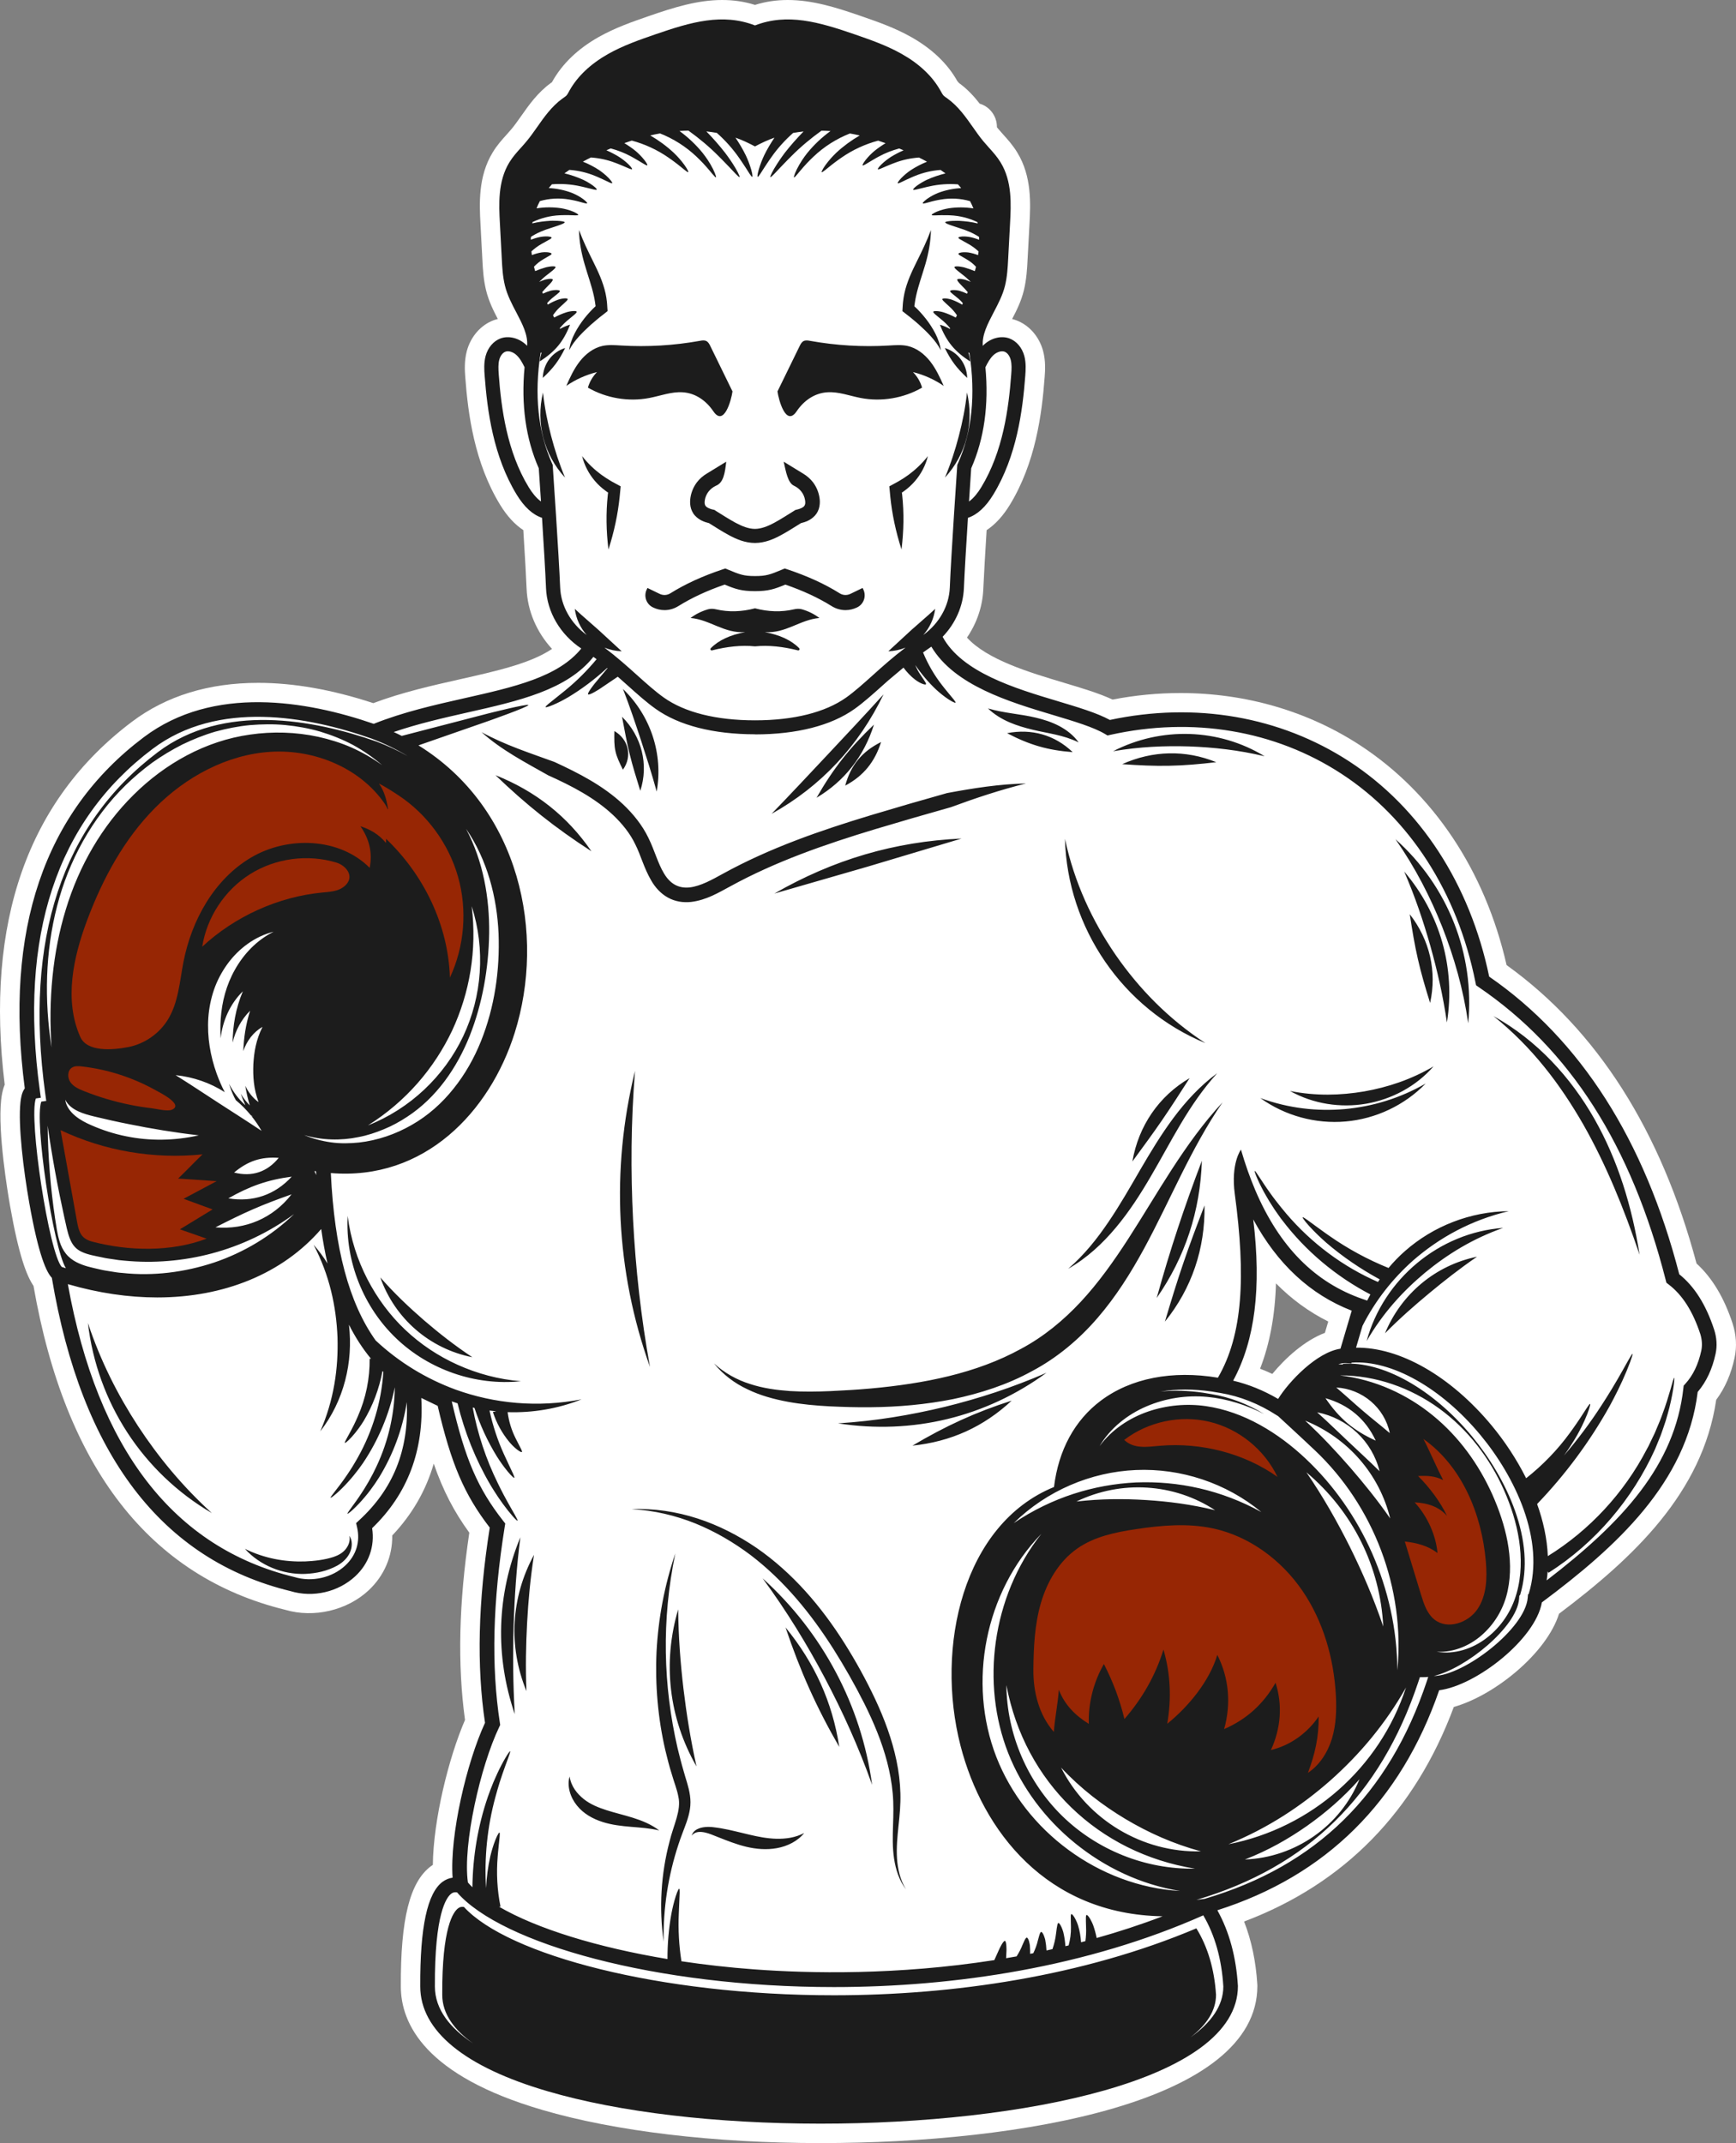 <svg version="1.1" id="图层_1" x="0px" y="0px" width="153.893px" height="189.975px" viewBox="0 0 153.893 189.975" enable-background="new 0 0 153.893 189.975" xml:space="preserve" xmlns="http://www.w3.org/2000/svg" xmlns:xlink="http://www.w3.org/1999/xlink" xmlns:xml="http://www.w3.org/XML/1998/namespace">
  <rect x="0" y="0" width="153.893" height="189.975" fill="#808080" stroke="none"/>
  <path fill="#FFFFFF" d="M83.75,9.097l-0.096-0.068c-0.114-0.079-0.233-0.163-0.322-0.26C83.217,8.65,83.13,8.49,83.044,8.335
	L82.99,8.237c-0.675-1.2-1.771-2.236-3.265-3.078c-1.3-0.735-2.726-1.228-4.104-1.705c-1.998-0.688-3.927-1.301-5.785-1.301
	c-0.976,0-1.875,0.165-2.752,0.505l-0.156,0.061l-0.154-0.061c-0.88-0.34-1.779-0.505-2.755-0.505c-1.859,0-3.788,0.612-5.764,1.295
	c-1.408,0.486-2.831,0.979-4.128,1.711c-1.49,0.843-2.589,1.878-3.266,3.077l-0.045,0.087c-0.106,0.19-0.187,0.33-0.292,0.444
	c-0.094,0.099-0.213,0.184-0.329,0.264L50.098,9.1c-0.881,0.64-1.517,1.546-2.133,2.422c-0.346,0.491-0.635,0.9-0.965,1.292
	c-0.11,0.135-0.229,0.27-0.35,0.402l-0.115,0.134c-0.365,0.401-0.733,0.81-1.018,1.275c-0.963,1.575-0.855,3.557-0.771,5.147
	l0.167,3.143c0.043,0.858,0.09,1.572,0.268,2.304c0.197,0.811,0.61,1.592,0.976,2.28c0.541,1.029,1.101,2.095,1.002,3.199
	l-0.081,0.919L46.366,30.9c-0.541-0.512-1.277-0.7-1.843-0.495c-0.496,0.183-0.893,0.658-1.058,1.271
	c-0.146,0.552-0.104,1.15-0.07,1.591c0.229,3.076,0.752,7.036,2.775,10.354c0.614,1.008,1.291,1.638,2.015,1.872l0.277,0.091
	l0.019,0.292c0.132,2.079,0.302,4.847,0.355,6.231c0.079,1.978,1.176,3.855,2.936,5.023l0.396,0.264l-0.3,0.367
	c-2.158,2.651-6.069,3.532-10.6,4.554c-2.642,0.596-5.374,1.211-7.979,2.251l-0.148,0.059l-0.15-0.053
	c-8.214-2.833-15.201-2.478-19.983,1.121c-8.707,6.549-12.2,16.889-10.385,30.73l0.021,0.177l-0.105,0.14
	c-0.222,0.291-0.274,0.797-0.297,1.014c-0.22,2.004,0.276,5.97,0.769,8.755c0.841,4.788,1.547,6.104,1.894,6.461L5,113.065
	l0.021,0.132c2.598,15.476,9.606,24.704,20.835,27.428c1.889,0.573,3.976,0.062,5.348-1.216c1.104-1.03,1.589-2.408,1.361-3.878
	l-0.034-0.222l0.161-0.154c3.053-2.936,4.476-6.707,4.229-11.211l-0.04-0.729l2.295,1.109l0.048,0.2
	c1.179,5.073,2.323,7.754,4.537,10.624l0.113,0.146l-0.028,0.184c-1.029,6.544-1.166,12.161-0.419,17.178l0.02,0.126l-0.055,0.118
	c-1.556,3.352-3.103,9.727-2.834,13.515l0.028,0.404l-0.402,0.054c-0.243,0.032-0.475,0.128-0.688,0.283
	c-1.223,0.899-1.829,3.905-1.807,8.933c0,3.709,3.804,6.78,11,8.884c6.271,1.838,14.816,2.849,24.06,2.849
	c17.608,0,36.563-3.683,36.563-11.77c-0.148-2.479-0.745-4.678-1.768-6.508l-0.258-0.46l0.503-0.16
	c9.499-3.022,16.021-9.494,19.389-19.232l0.087-0.254l0.267-0.033c3.073-0.387,8.199-4.368,8.731-7.435l0.029-0.17l0.138-0.103
	c6.515-4.854,12.676-10.438,13.641-18.36l0.016-0.128l0.085-0.099c0.726-0.854,1.214-1.901,1.496-3.205
	c0.131-0.61,0.091-1.27-0.118-1.907c-0.697-2.127-1.663-3.666-2.952-4.704l-0.11-0.09l-0.035-0.139
	c-3.054-11.806-8.665-20.6-16.679-26.141l-0.143-0.099l-0.035-0.169c-1.684-8.087-6.025-14.766-12.226-18.806
	c-5.972-3.888-13.492-5.188-20.887-3.61l-0.154,0.033l-0.142-0.075c-1.101-0.598-2.683-1.073-4.514-1.623
	c-3.894-1.167-8.683-2.603-10.486-5.921l-0.15-0.275l0.218-0.229c1.082-1.128,1.71-2.565,1.767-4.045
	c0.059-1.39,0.224-4.13,0.359-6.231l0.02-0.292l0.276-0.091c0.721-0.234,1.398-0.864,2.015-1.872
	c2.025-3.32,2.546-7.278,2.773-10.354c0.031-0.445,0.074-1.044-0.069-1.594c-0.165-0.607-0.562-1.084-1.06-1.268
	c-0.562-0.203-1.306-0.01-1.829,0.48l-0.073,0.081l-0.653,0.655L86.695,30.7c-0.096-1.099,0.464-2.165,1.002-3.198
	c0.387-0.729,0.783-1.482,0.979-2.28c0.188-0.779,0.229-1.591,0.268-2.305l0.167-3.143c0.086-1.597,0.191-3.575-0.771-5.146
	c-0.287-0.472-0.655-0.879-1.012-1.272c-0.16-0.18-0.32-0.357-0.475-0.544c-0.326-0.389-0.613-0.798-0.92-1.231l0.292-0.335l0,0
	l-0.352,0.248C85.261,10.628,84.629,9.733,83.75,9.097z M108.938,122.184c1.891-3.496,2.455-8.087,1.732-14.036l-0.273-2.256
	l1.08,1.999c2.087,3.855,4.948,6.512,8.506,7.892l0.37,0.143l-1.188,4.019l-0.272,0.04c-1.866,0.273-4.231,2.646-5.223,4.254
	l-0.221,0.358l-0.364-0.215c-1.244-0.729-2.546-1.258-3.869-1.572l-0.546-0.131L108.938,122.184z" class="color c1"/>
  <path fill="#FFFFFF" d="M153.593,117.326c-0.755-2.298-1.805-4.047-3.198-5.324c-3.145-11.783-8.805-20.676-16.84-26.453
	c-1.898-8.353-6.503-15.261-13.016-19.503c-4.637-3.018-10.136-4.612-15.901-4.612c-2.003,0-4.021,0.194-6.01,0.58
	c-1.204-0.561-2.674-1-4.341-1.5c-3.058-0.916-6.767-2.029-8.567-3.995c0.885-1.295,1.39-2.789,1.449-4.321
	c0.051-1.196,0.18-3.369,0.294-5.203c0.765-0.504,1.455-1.259,2.063-2.252c2.265-3.715,2.836-8,3.081-11.322
	c0.04-0.558,0.103-1.398-0.138-2.31c-0.348-1.283-1.243-2.303-2.406-2.73c-0.109-0.04-0.225-0.074-0.34-0.103
	c0.394-0.749,0.811-1.589,1.043-2.549c0.236-0.977,0.286-1.933,0.325-2.696l0.169-3.146c0.095-1.789,0.226-4.24-1.083-6.372
	c-0.389-0.644-0.844-1.146-1.257-1.604c-0.14-0.155-0.277-0.31-0.421-0.481c-0.042-0.051-0.083-0.102-0.123-0.15
	c0.007-0.528-0.18-1.059-0.558-1.478c-0.27-0.298-0.605-0.504-0.968-0.613c-0.502-0.646-1.088-1.29-1.841-1.834l-0.144-0.168
	c-0.87-1.551-2.243-2.861-4.083-3.9c-1.469-0.83-2.986-1.354-4.462-1.865C74.155,0.671,72.027,0,69.837,0
	c-1.021,0-1.979,0.143-2.908,0.434C65.996,0.142,65.039,0,64.02,0c-2.191,0-4.31,0.667-6.472,1.414
	c-1.481,0.512-3.013,1.042-4.479,1.87c-1.837,1.039-3.21,2.349-4.112,3.952l-0.015,0.029c-0.005,0.01-0.01,0.018-0.015,0.025
	l-0.094,0.065c-1.171,0.851-1.945,1.953-2.628,2.925c-0.323,0.459-0.578,0.82-0.87,1.168c-0.092,0.111-0.19,0.223-0.3,0.345
	l-0.101,0.114c-0.407,0.45-0.87,0.96-1.254,1.596c-1.312,2.145-1.181,4.595-1.085,6.385l0.167,3.135
	c0.047,0.938,0.104,1.792,0.326,2.708c0.235,0.964,0.665,1.829,1.041,2.545c-0.118,0.029-0.235,0.063-0.352,0.105
	c-1.15,0.425-2.046,1.444-2.396,2.74c-0.24,0.905-0.176,1.78-0.137,2.303c0.247,3.318,0.819,7.604,3.084,11.314
	c0.605,0.994,1.297,1.749,2.063,2.255c0.153,2.459,0.254,4.246,0.291,5.195c0.078,1.971,0.895,3.858,2.254,5.335
	c-1.913,1.283-4.85,1.944-8.147,2.688c-2.527,0.569-5.133,1.157-7.699,2.119c-3.625-1.193-7.053-1.799-10.198-1.799
	c-4.388,0-8.148,1.157-11.181,3.438C2.458,70.933-1.34,81.76,0.417,96.151c-0.197,0.479-0.274,0.965-0.316,1.367
	c-0.313,2.871,0.603,8.304,0.788,9.361c0.779,4.435,1.477,6.218,2.081,7.106c2.808,16.121,10.317,25.781,22.322,28.718
	c2.533,0.743,5.472,0.055,7.379-1.722c1.389-1.296,2.128-3.031,2.1-4.868c1.763-1.862,2.99-3.99,3.679-6.367
	c0.831,2.401,1.81,4.269,3.154,6.118c-0.928,6.24-1.054,11.683-0.382,16.602c-1.461,3.379-2.806,8.864-2.851,12.847
	c-0.053,0.034-0.104,0.069-0.155,0.106c-1.883,1.389-2.711,4.682-2.683,10.667c0,3.323,2.178,7.92,12.549,10.95
	c6.463,1.894,15.223,2.937,24.664,2.937c17.859,0,38.717-3.646,38.717-13.924c0-0.043-0.002-0.086-0.004-0.13
	c-0.123-2.036-0.518-3.906-1.172-5.587c8.893-3.356,15.139-9.746,18.592-19.02c3.604-1.015,8.216-4.738,9.327-8.261
	c6.582-4.957,12.716-10.708,13.934-18.966c0.778-1.043,1.313-2.269,1.629-3.731C153.981,119.374,153.919,118.326,153.593,117.326z
	 M112.788,121.791c-0.358-0.168-0.722-0.32-1.085-0.463c0.856-2.198,1.325-4.707,1.41-7.562c1.378,1.397,2.924,2.526,4.634,3.38
	l-0.297,1.005C115.647,118.831,113.938,120.393,112.788,121.791z" class="color c1"/>
  <g>
    <g>
      <path fill="#FFFFFF" d="M81.231,13.123c-1.879-2.747-5.449-3.767-8.77-4.022c-1.882-0.147-3.765-0.103-5.642,0.056
			c-1.877-0.157-3.758-0.203-5.643-0.056c-3.318,0.257-6.892,1.275-8.771,4.022c-1.393,2.039-1.593,4.707-1.085,7.124
			c0.507,2.416,0.938,4.6,2.067,6.793c-0.325,0.657-0.765,1.188-1.158,1.803c-0.559,0.875-1.109,1.69-0.54,2.561
			c3.451-0.17,6.857,0.289,10.314,0.266c0.398,1.348,0.876,2.729,1.274,4.074c-2.735-0.634-5.655-0.467-8.305,0.485
			c-0.793,0.282-1.577,0.645-2.208,1.206c-0.633,0.56-1.104,1.34-1.143,2.183c-0.047,0.918,0.417,1.804,1.06,2.464
			c0.642,0.658,0.844,0.839,1.637,1.298c-0.603,5.331-3.355,9.102-1.464,12.844c2.369,4.688,7.269,8.004,12.505,8.463
			c0.469,0.042,0.958,0.059,1.457,0.064c0.495-0.007,0.985-0.022,1.458-0.064c5.236-0.459,10.132-3.773,12.502-8.463
			c1.895-3.742-0.862-7.513-1.467-12.844c0.796-0.459,1-0.64,1.642-1.298c0.642-0.66,1.107-1.546,1.063-2.464
			c-0.043-0.843-0.514-1.623-1.146-2.183c-0.633-0.563-1.415-0.924-2.212-1.206c-2.646-0.952-5.564-1.119-8.304-0.485
			c0.397-1.346,0.878-2.728,1.277-4.074c3.455,0.023,6.863-0.436,10.311-0.266c0.572-0.869,0.021-1.686-0.534-2.561
			c-0.396-0.615-0.837-1.146-1.161-1.803c1.132-2.193,1.563-4.377,2.068-6.793C82.825,17.83,82.623,15.162,81.231,13.123z" class="color c1"/>
    </g>
  </g>
  <path fill="#1C1C1C" d="M48.855,38.644c-0.317-1.224-0.572-2.472-0.721-3.849c-0.646,2.692,0.076,5.499,1.954,7.541
	C49.563,41.074,49.178,39.87,48.855,38.644z M52.363,28.802c0.181-0.159,0.361-0.317,0.547-0.469l0.276-0.227l0.31-0.239
	l0.283-0.225l0.07-0.056c0.017-0.024,0.002-0.06,0.006-0.089l-0.014-0.181l-0.021-0.329c-0.005-0.069-0.005-0.136-0.016-0.199
	c-0.026-0.263-0.066-0.522-0.123-0.782c-0.227-1.033-0.671-1.958-1.11-2.848c-0.443-0.89-0.88-1.786-1.244-2.771
	c0.018,1.046,0.216,2.079,0.502,3.05c0.281,0.972,0.613,1.877,0.811,2.774c0.081,0.332,0.146,0.845,0.158,0.933
	c-0.018,0.018-0.07,0.066-0.096,0.092l-0.141,0.134c-0.091,0.094-0.184,0.186-0.269,0.282c-0.177,0.188-0.342,0.385-0.502,0.588
	c-0.316,0.407-0.605,0.845-0.846,1.311c-0.238,0.466-0.431,0.977-0.487,1.495c0.228-0.462,0.536-0.853,0.863-1.22
	C51.654,29.465,52.004,29.125,52.363,28.802z M50.101,30.847c-1.174,0.372-1.939,1.412-1.984,2.652
	C49.038,32.646,49.547,31.975,50.101,30.847z M60.135,53.727c1.185-0.738,2.529-1.362,4.104-1.906
	c0.986,0.412,1.516,0.579,2.686,0.582c0,0,0.001,0,0.005,0c0,0,0,0,0.005,0c1.168-0.003,1.696-0.17,2.684-0.582
	c1.573,0.544,2.92,1.168,4.104,1.906c0.378,0.235,0.803,0.356,1.232,0.356c0.346,0,0.698-0.08,1.029-0.242
	c0.589-0.285,0.833-0.993,0.55-1.586l-0.067-0.135l-1.068,0.517c-0.313,0.156-0.676,0.14-0.966-0.046
	c-1.334-0.834-2.849-1.523-4.626-2.119l-0.242-0.078l-0.231,0.095c-1.058,0.445-1.406,0.575-2.401,0.575
	c-0.996,0-1.349-0.13-2.404-0.575l-0.229-0.095l-0.241,0.078c-1.78,0.596-3.293,1.285-4.628,2.119
	c-0.293,0.186-0.654,0.202-0.967,0.046l-1.067-0.517l-0.066,0.135c-0.286,0.593-0.041,1.301,0.55,1.586
	c0.328,0.162,0.68,0.242,1.03,0.242C59.334,54.084,59.756,53.963,60.135,53.727z M85,38.644c-0.319,1.227-0.706,2.431-1.231,3.692
	c1.878-2.042,2.6-4.849,1.953-7.541C85.574,36.173,85.318,37.421,85,38.644z M52.117,34.361c1.627,0.939,3.597,1.273,5.441,0.918
	c0.987-0.188,1.955-0.568,2.953-0.506c1.156,0.07,2.093,0.755,2.725,1.686c0.944,1.396,1.593-0.991,1.698-1.762
	c-0.652-1.337-1.306-2.673-1.961-4.012c-0.085-0.179-0.184-0.365-0.358-0.453c-0.178-0.089-0.385-0.055-0.576-0.018
	c-2.304,0.413-4.653,0.555-6.986,0.413c-0.545-0.033-1.101-0.078-1.635,0.036c-0.812,0.176-1.505,0.717-2.02,1.369
	c-0.511,0.652-0.862,1.415-1.197,2.174c0.822-0.564,1.751-0.983,2.723-1.224C52.547,33.366,52.266,33.844,52.117,34.361z
	 M85.741,33.5c-0.043-1.24-0.813-2.28-1.986-2.652C84.308,31.975,84.821,32.646,85.741,33.5z M63.423,45.259l-0.09-0.057
	l-0.112-0.024c-0.305-0.066-0.565-0.19-0.656-0.311c-0.093-0.104-0.128-0.267-0.081-0.551c0.099-0.561,0.462-1.015,0.987-1.259
	l0.003-0.002c0.661-0.264,0.791-1.115,0.906-2.129l-1.741,1.065c-0.33,0.2-0.631,0.459-0.868,0.774
	c-0.296,0.392-0.488,0.865-0.563,1.336c-0.036,0.237-0.05,0.51,0.004,0.795c0.052,0.286,0.192,0.588,0.397,0.81
	c0.389,0.415,0.838,0.569,1.241,0.667c0.568,0.354,1.139,0.727,1.771,1.067c0.332,0.18,0.684,0.347,1.067,0.477
	c0.381,0.128,0.802,0.212,1.234,0.215c0,0,0.001,0,0.005,0c0,0,0.003,0,0.005,0c0.431-0.003,0.851-0.087,1.231-0.215
	c0.386-0.13,0.736-0.297,1.066-0.477c0.633-0.342,1.203-0.714,1.773-1.067c0.402-0.098,0.854-0.252,1.24-0.667
	c0.205-0.222,0.347-0.522,0.397-0.81c0.055-0.285,0.045-0.558,0.004-0.795c-0.072-0.471-0.267-0.944-0.562-1.336
	c-0.238-0.315-0.541-0.574-0.871-0.774l-1.738-1.065c0.201,0.914,0.376,1.884,0.909,2.129l0.002,0.002
	c0.52,0.244,0.888,0.698,0.981,1.259c0.052,0.284,0.013,0.444-0.078,0.551c-0.091,0.119-0.354,0.243-0.659,0.311l-0.108,0.024
	l-0.092,0.057v0.002c-0.61,0.377-1.201,0.763-1.789,1.08c-0.585,0.316-1.17,0.541-1.715,0.543c-0.549-0.002-1.13-0.227-1.717-0.543
	c-0.587-0.317-1.179-0.703-1.789-1.08v-0.002H63.423z M70.621,36.459c0.629-0.931,1.566-1.614,2.725-1.686
	c0.999-0.063,1.968,0.316,2.952,0.506c1.843,0.355,3.817,0.021,5.442-0.918c-0.149-0.519-0.43-0.995-0.807-1.377
	c0.971,0.239,1.899,0.658,2.724,1.224c-0.336-0.759-0.688-1.521-1.201-2.174c-0.512-0.652-1.205-1.193-2.019-1.369
	c-0.534-0.114-1.086-0.068-1.633-0.036c-2.335,0.142-4.685,0-6.986-0.413c-0.192-0.036-0.4-0.071-0.577,0.018
	c-0.177,0.088-0.271,0.274-0.359,0.453c-0.654,1.339-1.308,2.675-1.96,4.012C69.029,35.468,69.676,37.854,70.621,36.459z
	 M80.078,27.644l0.285,0.225l0.308,0.239l0.275,0.227c0.188,0.15,0.365,0.31,0.547,0.47c0.359,0.321,0.709,0.661,1.038,1.025
	c0.331,0.367,0.638,0.758,0.867,1.22c-0.059-0.52-0.249-1.029-0.486-1.494c-0.241-0.467-0.526-0.903-0.848-1.312
	c-0.161-0.203-0.324-0.4-0.499-0.588c-0.089-0.098-0.181-0.188-0.27-0.282l-0.145-0.134c-0.023-0.024-0.078-0.074-0.096-0.092
	c0.012-0.088,0.08-0.601,0.159-0.933c0.196-0.897,0.528-1.804,0.813-2.774c0.284-0.97,0.481-2.004,0.5-3.05
	c-0.364,0.983-0.801,1.881-1.245,2.771c-0.439,0.89-0.885,1.813-1.108,2.848c-0.056,0.26-0.096,0.521-0.124,0.782
	c-0.01,0.063-0.01,0.13-0.017,0.199l-0.021,0.329l-0.01,0.181c0.002,0.029-0.012,0.063,0.002,0.089L80.078,27.644z M80.051,43.598
	c0.041-0.028,0.086-0.061,0.129-0.093c0.343-0.248,0.65-0.534,0.929-0.856c0.55-0.637,0.946-1.402,1.147-2.216
	c-0.521,0.657-1.093,1.197-1.698,1.645c-0.301,0.221-0.611,0.422-0.931,0.604l-0.79,0.431l0.087,0.927
	c0.16,1.56,0.487,3.092,0.993,4.672c0.203-1.668,0.227-3.244,0.063-4.8l-0.016-0.146l-0.01-0.073c0-0.006-0.001-0.005-0.001-0.005
	s-0.005-0.001-0.009-0.003c-0.003-0.003-0.003-0.007-0.005-0.012c-0.011,0.007,0.023-0.016,0.043-0.027L80.051,43.598z
	 M53.905,43.686c0,0-0.002-0.001-0.005,0.005l-0.008,0.073l-0.016,0.146c-0.163,1.556-0.142,3.132,0.062,4.8
	c0.506-1.58,0.833-3.112,0.994-4.672l0.09-0.927l-0.795-0.431c-0.313-0.182-0.625-0.383-0.931-0.604
	c-0.604-0.446-1.178-0.986-1.694-1.645c0.199,0.813,0.599,1.578,1.146,2.216c0.275,0.321,0.589,0.608,0.93,0.856
	c0.042,0.032,0.084,0.063,0.127,0.093l0.066,0.046c0.021,0.013,0.054,0.033,0.042,0.027c0,0.005,0,0.009-0.006,0.012
	C53.908,43.685,53.905,43.686,53.905,43.686z M66.929,57.296c0,0,0.003,0,0.005,0.001v-0.001c1.194-0.12,2.466,0.02,3.8,0.356
	c0.114,0.03,0.194-0.108,0.114-0.191c-0.699-0.714-1.729-1.182-3.056-1.429c1.861,0.139,3.125-1.107,4.847-1.251
	c-0.451-0.341-0.967-0.604-1.552-0.771c-0.229-0.063-0.468-0.052-0.7,0.003c-1.121,0.26-2.273,0.223-3.453-0.088V53.92
	c-0.002,0-0.005,0-0.005,0.002c-0.004-0.002-0.004-0.002-0.004-0.002l-0.001,0.005c-1.18,0.311-2.332,0.348-3.453,0.088
	c-0.232-0.055-0.475-0.066-0.701-0.003c-0.587,0.17-1.102,0.432-1.553,0.771c1.719,0.144,2.984,1.39,4.847,1.251
	c-1.323,0.247-2.355,0.715-3.053,1.429c-0.083,0.083-0.003,0.223,0.111,0.191c1.335-0.338,2.605-0.478,3.802-0.356v0.001
	C66.924,57.297,66.925,57.296,66.929,57.296z M106.859,92.468c-3.269-2.139-5.871-4.808-7.959-7.818
	c-2.073-3.022-3.667-6.42-4.494-10.291C94.616,82.263,99.542,89.447,106.859,92.468z M130.156,90.707
	c0.582-6.126-1.798-12.17-6.448-16.313c1.775,2.547,3.088,5.122,4.15,7.79C128.906,84.856,129.707,87.634,130.156,90.707z
	 M124.479,77.255c0.975,2.254,1.693,4.397,2.312,6.571c0.61,2.175,1.119,4.378,1.476,6.811
	C129.038,85.837,127.67,80.997,124.479,77.255z M125.692,85.014c0.287,1.264,0.652,2.509,1.084,3.89
	c0.618-2.79-0.032-5.583-1.803-7.863C125.191,82.472,125.402,83.751,125.692,85.014z M105.41,66.166
	c2.183,0.081,4.363,0.318,6.696,0.872c-4.057-2.47-9.162-2.646-13.433-0.444C101.034,66.191,103.227,66.101,105.41,66.166z
	 M103.653,67.88c1.344-0.023,2.685-0.143,4.167-0.315c-2.727-1.111-5.629-1.041-8.342,0.174
	C100.965,67.846,102.308,67.909,103.653,67.88z M91.541,64.684c1.367,0.336,2.685,0.449,4.078,1.124
	c-0.443-0.623-1.07-1.109-1.735-1.458c-0.671-0.351-1.379-0.573-2.076-0.737c-1.4-0.335-2.762-0.387-4.223-0.814
	c0.549,0.535,1.22,0.936,1.897,1.229C90.167,64.323,90.859,64.521,91.541,64.684z M89.274,64.993
	c1.977,1.034,3.588,1.508,5.815,1.681C93.513,65.152,91.44,64.565,89.274,64.993z M119.22,98.314
	c-2.438,0.211-4.955-0.051-7.496-0.978c2.193,1.578,4.919,2.312,7.566,2.077c2.648-0.229,5.21-1.424,7.093-3.363
	C124.064,97.377,121.66,98.086,119.22,98.314z M121.15,118.875c1.424-2.457,3.19-4.401,5.181-6.062
	c2.001-1.646,4.238-3.021,6.919-3.966C127.615,109.256,122.647,113.359,121.15,118.875z M122.776,118.192
	c1.331-1.346,2.621-2.472,3.936-3.567c1.317-1.089,2.661-2.153,4.224-3.223C127.263,112.152,124.22,114.691,122.776,118.192z
	 M141.333,99.169c-2.092-3.67-5.078-6.959-8.944-9.1c3.436,2.743,5.929,6.063,7.964,9.606c2.026,3.564,3.584,7.403,4.997,11.558
	C144.67,106.954,143.433,102.864,141.333,99.169z M121.099,97.84c2.27-0.389,4.431-1.534,5.979-3.309
	c-2.004,1.175-4.051,1.846-6.146,2.218c-2.097,0.354-4.267,0.419-6.576-0.04C116.413,97.863,118.83,98.226,121.099,97.84z
	 M100.026,109.802c-1.292,1.999-2.653,3.913-4.212,5.59c-1.559,1.673-3.307,3.108-5.301,4.174
	c-3.968,2.183-8.602,3.085-13.316,3.516c-1.184,0.107-2.378,0.176-3.579,0.232c-1.198,0.052-2.396,0.068-3.593-0.005
	c-1.189-0.086-2.391-0.247-3.542-0.627c-1.157-0.362-2.255-0.968-3.188-1.821c0.786,0.972,1.818,1.76,2.962,2.291
	c1.138,0.554,2.364,0.883,3.588,1.111c1.229,0.225,2.464,0.335,3.688,0.401c1.218,0.055,2.435,0.096,3.652,0.079
	c2.438-0.021,4.886-0.239,7.297-0.718c2.41-0.506,4.803-1.271,7-2.479c2.221-1.173,4.192-2.832,5.813-4.718
	c1.634-1.889,2.949-3.992,4.119-6.138c2.337-4.3,4.12-8.831,6.963-12.973c-1.702,1.829-3.15,3.868-4.489,5.929
	C102.551,105.709,101.319,107.799,100.026,109.802z M98.926,108.811c1.19-1.422,2.175-2.961,3.084-4.52
	c1.828-3.106,3.333-6.334,5.896-9.158c-1.522,1.115-2.798,2.512-3.895,3.983c-1.097,1.477-2.031,3.034-2.938,4.588
	c-0.899,1.55-1.783,3.103-2.795,4.594c-1.007,1.491-2.146,2.931-3.586,4.173C96.343,111.53,97.745,110.229,98.926,108.811z
	 M103,99.32c0.815-1.188,1.593-2.401,2.457-3.749c-2.729,1.595-4.533,4.241-5.074,7.389C101.327,101.667,102.184,100.51,103,99.32z
	 M102.538,115.061c2.529-3.64,3.854-7.685,4.006-12.166C104.953,107.085,103.741,110.737,102.538,115.061z M103.267,117.157
	c2.382-2.951,3.569-6.467,3.512-10.302c-0.688,1.796-1.313,3.44-1.878,5.108C104.329,113.632,103.816,115.315,103.267,117.157z
	 M55.017,108.147c0.221,4.374,1.067,8.723,2.602,13.027c-0.804-4.451-1.272-8.732-1.498-13.042
	c-0.217-4.307-0.193-8.641,0.173-13.207C55.208,99.361,54.8,103.773,55.017,108.147z M54.358,72.258
	c0.8,0.759,1.494,1.617,1.958,2.586c0.488,0.962,0.77,2.123,1.436,3.246c0.326,0.56,0.808,1.115,1.447,1.47
	c0.315,0.179,0.664,0.297,1.021,0.362c0.355,0.063,0.712,0.063,1.055,0.029c1.371-0.172,2.443-0.834,3.461-1.379
	c4.029-2.211,8.419-3.729,12.861-5.074c2.223-0.666,4.468-1.318,6.7-1.945c2.182-0.808,4.38-1.535,6.655-2.102
	c-2.349,0.049-4.69,0.419-7,0.852c-2.26,0.634-4.491,1.281-6.731,1.955c-4.473,1.354-8.954,2.896-13.109,5.18
	c-1.013,0.558-2.011,1.117-2.979,1.228c-0.478,0.051-0.917-0.024-1.305-0.239c-0.386-0.215-0.706-0.56-0.967-1.004
	c-0.54-0.885-0.825-2.021-1.378-3.146c-0.547-1.136-1.347-2.12-2.234-2.964c-1.796-1.688-3.979-2.79-6.1-3.771
	c-2.213-0.805-4.399-1.508-6.461-2.64c1.751,1.58,3.896,2.688,5.913,3.829C50.708,69.675,52.74,70.738,54.358,72.258z
	 M79.647,161.883c0.104-0.951,0.199-1.926,0.171-2.902c-0.025-0.978-0.146-1.946-0.344-2.897c-0.395-1.902-1.075-3.716-1.882-5.445
	c-0.813-1.729-1.729-3.391-2.748-5.004c-2.032-3.214-4.571-6.206-7.78-8.425c-1.607-1.097-3.363-1.999-5.231-2.605
	c-1.873-0.605-3.854-0.912-5.84-0.821c1.977,0.093,3.882,0.555,5.653,1.263c1.769,0.72,3.406,1.684,4.898,2.805
	c2.977,2.273,5.342,5.184,7.328,8.309c0.991,1.567,1.917,3.196,2.752,4.857c0.829,1.665,1.552,3.385,2.023,5.188
	c0.233,0.901,0.406,1.82,0.489,2.755c0.088,0.932,0.063,1.879,0.03,2.85c-0.032,0.966-0.057,1.955,0.09,2.934
	c0.145,0.971,0.458,1.947,1.053,2.733c-0.51-0.832-0.728-1.791-0.791-2.736C79.457,163.784,79.548,162.836,79.647,161.883z
	 M60.603,157.001c-0.2-0.677-0.37-1.361-0.54-2.05c-1.269-5.512-1.434-11.325-0.196-17.25c-0.97,2.854-1.515,5.796-1.667,8.73
	c-0.131,2.938,0.121,5.867,0.778,8.709c0.17,0.708,0.349,1.417,0.569,2.111c0.199,0.711,0.474,1.376,0.588,2.007
	c0.281,1.218-0.437,2.538-0.784,3.99c-0.755,2.86-0.941,5.891-0.52,8.873c-0.053-2.982,0.411-5.879,1.301-8.583
	c0.215-0.683,0.484-1.316,0.737-2.033c0.121-0.354,0.229-0.729,0.292-1.129c0.063-0.396,0.063-0.826,0.004-1.219
	C61.054,158.358,60.781,157.679,60.603,157.001z M66.427,162.633c-0.81-0.188-1.64-0.415-2.521-0.566
	c-0.221-0.038-0.444-0.067-0.672-0.095c-0.233-0.03-0.481-0.037-0.725-0.013c-0.244,0.023-0.493,0.079-0.72,0.199
	c-0.229,0.118-0.41,0.329-0.474,0.561c0.312-0.395,0.783-0.357,1.173-0.28c0.2,0.045,0.394,0.104,0.586,0.182
	c0.201,0.08,0.401,0.16,0.604,0.239c0.8,0.315,1.606,0.637,2.477,0.846c0.862,0.207,1.811,0.292,2.73,0.119
	c0.915-0.166,1.829-0.613,2.405-1.338c-0.808,0.424-1.648,0.523-2.456,0.509C68.019,162.975,67.237,162.825,66.427,162.633z
	 M53.757,160.46c-0.732-0.236-1.423-0.516-2.009-0.981c-0.58-0.469-1.117-1.107-1.253-2.002c-0.254,0.865,0.069,1.86,0.646,2.569
	c0.584,0.735,1.434,1.195,2.263,1.459c0.843,0.271,1.689,0.361,2.519,0.432c0.833,0.072,1.658,0.117,2.514,0.321
	c-0.702-0.54-1.541-0.876-2.348-1.128C55.278,160.877,54.491,160.697,53.757,160.46z M12.242,126.424
	c-1.809-2.775-3.324-5.767-4.449-9.147c0.829,7.062,4.854,13.247,10.986,16.849C16.179,131.756,14.06,129.192,12.242,126.424z
	 M30.609,137.366c-0.268,0.313-0.636,0.51-1.029,0.645c-0.801,0.264-1.705,0.368-2.563,0.404c-1.737,0.048-3.525-0.246-5.307-1.118
	c1.342,1.477,3.343,2.284,5.32,2.222c0.992-0.044,1.966-0.241,2.883-0.745c0.448-0.258,0.879-0.64,1.104-1.142
	c0.221-0.481,0.238-1.08-0.041-1.492C31.071,136.616,30.877,137.054,30.609,137.366z M45.533,144.126
	c0.079-2.559,0.246-5.125,0.595-7.854c-2.093,5.076-2.271,10.477-0.494,15.677C45.473,149.236,45.457,146.685,45.533,144.126z
	 M46.668,149.905c-0.084-2.113-0.046-4.071,0.058-6.035c0.107-1.96,0.282-3.928,0.614-6.042
	C45.291,141.585,45.039,145.944,46.668,149.905z M67.604,139.909c2.145,2.918,3.913,5.818,5.501,8.808
	c1.584,2.995,2.987,6.085,4.207,9.497c-0.486-3.556-1.583-6.905-3.216-9.98C72.465,145.157,70.298,142.346,67.604,139.909z
	 M74.401,154.858c-0.614-3.98-2.186-7.442-4.766-10.596C70.936,148.125,72.363,151.324,74.401,154.858z M60.586,149.688
	c-0.266-2.271-0.443-4.561-0.467-7.028c-1.395,4.731-0.83,9.646,1.626,13.928C61.217,154.207,60.859,151.957,60.586,149.688z
	 M74.291,126.173c6.587,1.021,13.089-0.546,18.478-4.483c-3.028,1.313-5.991,2.278-9.018,3.021
	C80.722,125.441,77.625,125.962,74.291,126.173z M89.682,124.16c-3.212,1.026-5.861,2.251-8.795,3.988
	C84.282,127.797,87.183,126.489,89.682,124.16z M46.189,122.438c-2.005-0.16-3.895-0.679-5.622-1.456
	c-1.729-0.78-3.299-1.828-4.647-3.105c-1.351-1.279-2.482-2.799-3.357-4.495c-0.873-1.696-1.49-3.579-1.742-5.599
	c-0.227,4.061,1.412,8.102,4.311,10.865C38.025,121.412,42.14,122.861,46.189,122.438z M41.873,120.311
	c-1.586-1.053-2.959-2.134-4.283-3.271c-1.321-1.148-2.603-2.355-3.876-3.802C34.998,116.878,38.079,119.56,41.873,120.311z
	 M73.39,66.871c-1.615,1.72-3.226,3.445-4.99,5.271c4.385-2.447,7.719-6.017,9.926-10.592C76.624,63.431,75.003,65.148,73.39,66.871
	z M72.387,70.716c2.494-1.486,4.207-3.687,5.088-6.483C75.342,66.264,73.847,68.154,72.387,70.716z M78.108,65.777
	c-1.688,0.84-2.688,2.042-3.182,3.866C76.554,68.773,77.542,67.549,78.108,65.777z M55.226,61.074
	c0.619,1.596,1.103,3.056,1.586,4.518c0.473,1.463,0.95,2.926,1.402,4.578C58.802,66.834,57.685,63.455,55.226,61.074z
	 M56.761,70.101c0.759-2.321,0.13-4.829-1.621-6.565c0.23,1.215,0.423,2.275,0.68,3.313C56.074,67.894,56.396,68.918,56.761,70.101z
	 M55.219,68.229c0.419-0.567,0.557-1.255,0.415-1.883c-0.139-0.624-0.557-1.194-1.172-1.541c-0.012,0.727-0.021,1.266,0.096,1.775
	C54.666,67.093,54.899,67.577,55.219,68.229z M76.954,76.812c2.714-0.813,5.428-1.625,8.286-2.479
	c-5.947,0.269-11.372,1.871-16.594,4.876C71.511,78.384,74.232,77.596,76.954,76.812z M52.429,75.461
	c-2.136-3.11-4.96-5.335-8.507-6.745C46.678,71.362,49.219,73.385,52.429,75.461z M151.956,117.863
	c-0.724-2.203-1.734-3.813-3.093-4.906c-3.079-11.911-8.748-20.785-16.851-26.387c-1.708-8.205-6.11-14.974-12.413-19.08
	c-6.121-3.983-13.644-5.284-21.211-3.67c-1.147-0.624-2.773-1.11-4.638-1.67c-3.795-1.137-8.477-2.549-10.189-5.701
	c1.142-1.189,1.824-2.723,1.887-4.326c0.055-1.324,0.21-3.918,0.358-6.221c0.818-0.269,1.572-0.954,2.247-2.059
	c2.071-3.396,2.604-7.421,2.836-10.548c0.033-0.472,0.08-1.111-0.083-1.733c-0.201-0.747-0.698-1.33-1.327-1.563
	c-0.727-0.264-1.617-0.042-2.271,0.571c-0.029,0.028-0.056,0.063-0.084,0.092c-0.083-0.966,0.42-1.937,0.956-2.961
	c0.396-0.756,0.809-1.539,1.013-2.379c0.194-0.801,0.239-1.604,0.279-2.384l0.167-3.144c0.089-1.651,0.199-3.706-0.836-5.394
	c-0.306-0.503-0.688-0.927-1.059-1.337c-0.157-0.174-0.312-0.349-0.462-0.529c-0.33-0.393-0.624-0.813-0.938-1.262
	c-0.638-0.904-1.292-1.841-2.241-2.528l-0.094-0.068c-0.104-0.069-0.201-0.14-0.264-0.204c-0.079-0.083-0.149-0.214-0.227-0.352
	l-0.056-0.098c-0.714-1.272-1.867-2.361-3.427-3.241c-1.34-0.758-2.791-1.258-4.194-1.744c-3.152-1.086-5.936-1.896-8.813-0.783
	c-2.883-1.113-5.663-0.303-8.813,0.783c-1.403,0.486-2.858,0.986-4.199,1.744c-1.558,0.88-2.711,1.969-3.429,3.241l-0.052,0.098
	c-0.078,0.138-0.147,0.269-0.226,0.352c-0.063,0.064-0.16,0.135-0.261,0.204l-0.1,0.068c-0.945,0.688-1.604,1.624-2.237,2.528
	c-0.314,0.446-0.61,0.869-0.941,1.262c-0.148,0.182-0.307,0.355-0.46,0.529c-0.372,0.41-0.756,0.834-1.062,1.337
	c-1.03,1.688-0.922,3.741-0.834,5.394l0.168,3.144c0.038,0.778,0.084,1.583,0.279,2.384c0.204,0.84,0.612,1.623,1.012,2.379
	c0.538,1.024,1.04,1.995,0.954,2.961c-0.028-0.029-0.053-0.063-0.083-0.092c-0.652-0.613-1.547-0.835-2.271-0.571
	c-0.629,0.232-1.125,0.815-1.327,1.563c-0.165,0.622-0.119,1.263-0.084,1.733c0.233,3.127,0.766,7.151,2.837,10.548
	c0.673,1.104,1.427,1.79,2.249,2.059c0.146,2.303,0.303,4.896,0.354,6.221c0.084,2.12,1.255,4.122,3.129,5.366
	c-2.06,2.53-5.923,3.405-10.359,4.404c-2.664,0.6-5.417,1.224-8.044,2.271c-5.938-2.049-14.211-3.461-20.383,1.187
	C3.909,71.999,0.36,82.472,2.196,96.479c-0.288,0.382-0.353,0.958-0.382,1.228c-0.223,2.045,0.276,6.061,0.772,8.877
	c0.843,4.794,1.556,6.217,2.009,6.686c2.628,15.663,9.76,25.011,21.158,27.774c1.977,0.604,4.229,0.088,5.742-1.318
	c1.206-1.125,1.74-2.659,1.493-4.261c3.15-3.028,4.613-6.905,4.359-11.544l1.452,0.701c1.196,5.146,2.35,7.851,4.616,10.791
	c-1.035,6.585-1.172,12.251-0.419,17.306c-1.63,3.513-3.14,9.983-2.874,13.729c-0.315,0.041-0.612,0.163-0.886,0.362
	c-1.356,1-2.008,4.039-1.981,9.28c0,3.919,3.909,7.135,11.31,9.295c6.317,1.853,14.907,2.866,24.181,2.866
	c17.815,0,36.993-3.804,36.993-12.199c-0.154-2.57-0.768-4.827-1.822-6.718c9.638-3.067,16.25-9.624,19.664-19.503
	c3.283-0.413,8.539-4.529,9.104-7.788c6.625-4.938,12.832-10.622,13.812-18.652c0.771-0.909,1.293-2.021,1.589-3.395
	C152.233,119.309,152.186,118.572,151.956,117.863z M87.355,32.555c0.195-0.4,0.412-0.793,0.708-1.071
	c0.304-0.283,0.709-0.41,0.989-0.308c0.242,0.09,0.45,0.362,0.544,0.715c0.104,0.382,0.084,0.82,0.046,1.313
	c-0.222,2.986-0.725,6.821-2.656,9.989c-0.271,0.448-0.646,0.947-1.085,1.264c0.093-1.442,0.173-2.594,0.194-2.943
	C87.249,38.891,87.666,35.884,87.355,32.555z M46.871,43.192c-1.933-3.168-2.437-7.003-2.657-9.989
	c-0.035-0.491-0.057-0.931,0.045-1.313c0.095-0.353,0.303-0.625,0.548-0.715c0.278-0.104,0.686,0.023,0.986,0.308
	c0.297,0.277,0.512,0.671,0.708,1.071c-0.312,3.328,0.106,6.336,1.26,8.956c0.024,0.352,0.103,1.502,0.197,2.944
	C47.517,44.14,47.144,43.641,46.871,43.192z M49.657,52.076c-0.105-2.718-0.65-10.679-0.655-10.759l-0.007-0.112l-0.047-0.102
	c-1.258-2.803-1.601-6.109-1.025-9.835c0.021-0.003,0.044-0.003,0.07-0.012c0.001-0.001,0.013-0.013,0.021-0.017
	c-0.076,0.257-0.139,0.521-0.164,0.802c1.378-0.894,2.078-1.731,2.689-3.259c-0.321,0.088-0.613,0.219-0.887,0.372
	c-0.011-0.02-0.02-0.039-0.032-0.058c0.256-0.308,0.547-0.595,0.871-0.847c0,0,0.16-0.133,0.322-0.266
	c0.163-0.136,0.334-0.277,0.311-0.351c-0.023-0.07-0.245-0.073-0.458-0.046c-0.22,0.025-0.428,0.089-0.428,0.089
	c-0.379,0.118-0.748,0.28-1.11,0.474c-0.035-0.069-0.07-0.139-0.105-0.206c0.201-0.292,0.438-0.57,0.718-0.813
	c0,0,0.146-0.136,0.295-0.269c0.148-0.139,0.313-0.279,0.286-0.35c-0.024-0.071-0.237-0.076-0.446-0.042
	c-0.213,0.031-0.413,0.101-0.413,0.101c-0.31,0.111-0.61,0.256-0.9,0.432c-0.018-0.043-0.038-0.088-0.058-0.131
	c0.157-0.188,0.338-0.363,0.54-0.522c0,0,0.146-0.117,0.294-0.234c0.147-0.122,0.31-0.247,0.293-0.319
	c-0.02-0.069-0.223-0.101-0.427-0.084c-0.202,0.01-0.402,0.061-0.402,0.061c-0.226,0.064-0.452,0.153-0.673,0.256
	c-0.021-0.047-0.041-0.091-0.061-0.134c0.156-0.188,0.319-0.369,0.498-0.541c0,0,0.118-0.122,0.232-0.242
	c0.115-0.13,0.229-0.271,0.198-0.34c-0.03-0.066-0.209-0.066-0.385-0.044c-0.174,0.021-0.336,0.072-0.336,0.072
	c-0.164,0.056-0.322,0.121-0.48,0.188c0.25-0.248,0.518-0.489,0.81-0.704c0,0,0.166-0.131,0.331-0.264
	c0.167-0.137,0.333-0.28,0.309-0.353c-0.025-0.069-0.243-0.071-0.456-0.044c-0.213,0.024-0.422,0.081-0.422,0.081
	c-0.313,0.09-0.622,0.2-0.929,0.327c-0.033-0.127-0.069-0.251-0.101-0.38c0-0.002-0.005-0.004-0.005-0.006
	c0.24-0.255,0.517-0.481,0.834-0.663c0,0,0.179-0.104,0.356-0.208c0.185-0.105,0.385-0.205,0.375-0.281
	c-0.007-0.071-0.226-0.126-0.448-0.136c-0.225-0.011-0.445,0.02-0.445,0.02c-0.289,0.046-0.574,0.13-0.855,0.234
	c-0.014-0.106-0.027-0.218-0.042-0.326c0.274-0.255,0.578-0.481,0.918-0.671c0,0,0.209-0.121,0.431-0.24
	c0.219-0.122,0.454-0.234,0.443-0.31c-0.012-0.072-0.267-0.114-0.525-0.108c-0.261,0.005-0.518,0.056-0.518,0.056
	c-0.27,0.056-0.539,0.142-0.804,0.238c0.003-0.084,0.009-0.169,0.013-0.252c0.521-0.344,1.142-0.601,1.792-0.797
	c0,0,0.303-0.101,0.604-0.201c0.304-0.103,0.609-0.222,0.6-0.295c-0.007-0.073-0.318-0.109-0.631-0.128
	c-0.31-0.017-0.626-0.004-0.626-0.004c-0.526,0.033-1.075,0.096-1.62,0.229c0.009-0.04,0.018-0.079,0.023-0.116
	c0.742-0.355,1.571-0.57,2.427-0.604c0,0,0.392-0.02,0.792-0.01c0.402,0.005,0.81,0.052,0.835-0.02
	c0.021-0.068-0.334-0.266-0.722-0.394c-0.387-0.133-0.791-0.198-0.791-0.198c-0.716-0.108-1.452-0.104-2.185,0.009
	c0.085-0.218,0.186-0.432,0.295-0.642c0.825-0.239,1.729-0.296,2.617-0.138c0,0,0.382,0.063,0.768,0.162
	c0.383,0.096,0.767,0.235,0.805,0.17c0.039-0.061-0.259-0.332-0.604-0.543c-0.344-0.217-0.725-0.37-0.725-0.37
	c-0.654-0.253-1.354-0.398-2.073-0.438c0.095-0.112,0.185-0.228,0.283-0.332c0.828-0.063,1.681-0.013,2.517,0.177
	c0,0,0.352,0.074,0.706,0.166c0.353,0.085,0.713,0.192,0.747,0.128c0.037-0.063-0.239-0.306-0.548-0.503
	c-0.306-0.201-0.639-0.361-0.639-0.361c-0.533-0.242-1.094-0.437-1.676-0.577c0.142-0.106,0.288-0.206,0.438-0.307
	c0.77,0.056,1.542,0.229,2.278,0.534c0,0,0.367,0.148,0.734,0.324c0.369,0.17,0.732,0.376,0.781,0.318
	c0.049-0.054-0.207-0.373-0.513-0.648c-0.302-0.28-0.646-0.512-0.646-0.512c-0.448-0.294-0.931-0.542-1.438-0.746
	c0.234-0.131,0.473-0.251,0.712-0.37c0.721,0.053,1.445,0.201,2.141,0.467c0,0,0.365,0.135,0.729,0.292
	c0.364,0.153,0.729,0.34,0.774,0.277c0.046-0.054-0.214-0.356-0.519-0.617c-0.3-0.263-0.644-0.479-0.644-0.479
	c-0.353-0.217-0.725-0.41-1.11-0.578c0.128-0.055,0.257-0.109,0.386-0.164c0.622,0.167,1.229,0.398,1.808,0.715
	c0,0,0.348,0.188,0.691,0.396c0.349,0.204,0.688,0.438,0.74,0.387c0.052-0.051-0.167-0.387-0.44-0.688
	c-0.268-0.308-0.576-0.568-0.576-0.568c-0.316-0.262-0.659-0.494-1.017-0.711c0.219-0.078,0.439-0.153,0.659-0.226
	c1.144,0.306,2.253,0.813,3.251,1.507c0,0,0.44,0.3,0.864,0.635c0.427,0.331,0.828,0.702,0.887,0.651
	c0.06-0.042-0.214-0.502-0.552-0.918c-0.333-0.421-0.727-0.791-0.727-0.791c-0.628-0.588-1.332-1.104-2.088-1.542
	c0.286-0.065,0.578-0.125,0.87-0.177c1.182,0.467,2.295,1.167,3.242,2.068c0,0,0.112,0.104,0.272,0.266
	c0.166,0.163,0.381,0.388,0.585,0.621c0.414,0.461,0.783,0.972,0.854,0.937c0.062-0.032-0.162-0.604-0.475-1.139
	c-0.309-0.536-0.7-1.021-0.7-1.021c-0.59-0.729-1.288-1.387-2.055-1.947c0.267-0.019,0.533-0.028,0.799-0.031
	c0.954,0.687,1.862,1.443,2.695,2.288c0,0,0.453,0.45,0.895,0.915c0.443,0.465,0.871,0.951,0.934,0.909
	c0.06-0.042-0.228-0.593-0.563-1.123c-0.333-0.527-0.717-1.026-0.717-1.026c-0.514-0.66-1.069-1.292-1.661-1.896
	c0.31,0.032,0.618,0.078,0.927,0.132c0.734,0.65,1.404,1.392,1.976,2.215c0,0,0.286,0.408,0.562,0.835
	c0.275,0.424,0.531,0.87,0.601,0.845c0.069-0.026-0.032-0.515-0.198-0.985c-0.158-0.476-0.377-0.93-0.377-0.93
	c-0.263-0.537-0.571-1.053-0.909-1.557c0.557,0.188,1.2,0.494,1.724,0.775v0.005c0,0,0.001,0,0.005,0c0,0,0.003,0,0.005,0v-0.005
	c0.521-0.281,1.165-0.587,1.722-0.775c-0.335,0.504-0.647,1.02-0.908,1.557c0,0-0.219,0.454-0.377,0.93
	c-0.165,0.472-0.269,0.959-0.2,0.985c0.07,0.025,0.326-0.421,0.603-0.845C68.044,14.408,68.334,14,68.334,14
	c0.568-0.823,1.236-1.563,1.974-2.215c0.309-0.054,0.615-0.1,0.928-0.132c-0.591,0.604-1.149,1.233-1.666,1.896
	c0,0-0.38,0.499-0.711,1.026c-0.341,0.53-0.625,1.081-0.563,1.123c0.063,0.042,0.49-0.444,0.933-0.909
	c0.439-0.465,0.893-0.915,0.893-0.915c0.837-0.845,1.743-1.603,2.699-2.288c0.268,0.003,0.53,0.014,0.8,0.031
	c-0.771,0.563-1.464,1.218-2.058,1.947c0,0-0.392,0.485-0.698,1.021c-0.315,0.534-0.538,1.105-0.473,1.139
	c0.069,0.035,0.434-0.476,0.851-0.937c0.204-0.233,0.418-0.458,0.584-0.621c0.16-0.161,0.274-0.266,0.274-0.266
	c0.945-0.901,2.059-1.603,3.242-2.068c0.292,0.052,0.58,0.11,0.869,0.177c-0.757,0.438-1.459,0.954-2.089,1.542
	c0,0-0.392,0.37-0.726,0.791c-0.338,0.416-0.61,0.876-0.555,0.918c0.06,0.051,0.463-0.32,0.889-0.651
	c0.424-0.335,0.862-0.635,0.862-0.635c0.999-0.693,2.107-1.201,3.254-1.507c0.22,0.071,0.438,0.146,0.655,0.226
	c-0.353,0.217-0.696,0.449-1.013,0.711c0,0-0.313,0.262-0.578,0.568c-0.271,0.302-0.492,0.638-0.439,0.688
	c0.055,0.053,0.393-0.183,0.74-0.387c0.344-0.21,0.692-0.396,0.692-0.396c0.576-0.315,1.188-0.548,1.81-0.715
	c0.128,0.055,0.255,0.109,0.385,0.164c-0.388,0.168-0.76,0.361-1.114,0.578c0,0-0.339,0.218-0.642,0.479
	c-0.305,0.261-0.563,0.563-0.521,0.617c0.05,0.063,0.41-0.124,0.775-0.277c0.364-0.157,0.729-0.292,0.729-0.292
	c0.696-0.266,1.42-0.414,2.14-0.467c0.239,0.119,0.478,0.239,0.713,0.37c-0.503,0.204-0.986,0.452-1.436,0.746
	c0,0-0.346,0.23-0.646,0.512c-0.307,0.275-0.56,0.596-0.512,0.648c0.052,0.058,0.411-0.148,0.78-0.318
	c0.367-0.176,0.738-0.324,0.738-0.324c0.735-0.305,1.508-0.479,2.277-0.534c0.146,0.101,0.292,0.199,0.436,0.307
	c-0.582,0.143-1.142,0.335-1.677,0.577c0,0-0.33,0.16-0.637,0.361c-0.311,0.197-0.585,0.438-0.548,0.503
	c0.035,0.064,0.393-0.043,0.749-0.128c0.352-0.092,0.704-0.166,0.704-0.166c0.836-0.188,1.688-0.238,2.514-0.177
	c0.101,0.104,0.19,0.22,0.283,0.332c-0.714,0.038-1.419,0.185-2.07,0.438c0,0-0.381,0.153-0.725,0.37
	c-0.347,0.211-0.644,0.482-0.605,0.543c0.042,0.065,0.422-0.074,0.809-0.17c0.383-0.1,0.764-0.162,0.764-0.162
	c0.889-0.158,1.793-0.103,2.618,0.138c0.108,0.21,0.209,0.424,0.296,0.642c-0.732-0.112-1.469-0.117-2.181-0.009
	c0,0-0.409,0.065-0.795,0.198c-0.388,0.128-0.743,0.324-0.722,0.394c0.023,0.07,0.433,0.023,0.833,0.02
	c0.401-0.01,0.791,0.01,0.791,0.01c0.857,0.033,1.688,0.248,2.43,0.604c0.006,0.037,0.017,0.076,0.021,0.116
	c-0.543-0.135-1.091-0.196-1.619-0.229c0,0-0.313-0.013-0.625,0.004c-0.311,0.019-0.622,0.055-0.633,0.128
	c-0.008,0.073,0.297,0.192,0.604,0.295C84.698,20.104,85,20.205,85,20.205c0.651,0.196,1.269,0.453,1.792,0.797
	c0.002,0.083,0.01,0.168,0.01,0.252c-0.264-0.098-0.533-0.184-0.801-0.238c0,0-0.257-0.051-0.518-0.056
	c-0.261-0.006-0.519,0.036-0.524,0.108c-0.014,0.074,0.224,0.188,0.443,0.31c0.22,0.119,0.428,0.24,0.428,0.24
	c0.339,0.188,0.645,0.416,0.918,0.671c-0.015,0.108-0.025,0.22-0.042,0.326c-0.281-0.104-0.565-0.188-0.854-0.234
	c0,0-0.222-0.029-0.443-0.02c-0.226,0.01-0.442,0.063-0.448,0.136c-0.01,0.076,0.188,0.176,0.372,0.281
	c0.181,0.104,0.354,0.208,0.354,0.208c0.318,0.182,0.6,0.408,0.835,0.663c0,0.002,0,0.004,0,0.006
	c-0.031,0.129-0.068,0.253-0.104,0.38c-0.308-0.127-0.615-0.237-0.927-0.327c0,0-0.208-0.057-0.424-0.081
	c-0.213-0.027-0.433-0.025-0.458,0.044c-0.023,0.071,0.146,0.217,0.312,0.353c0.166,0.133,0.331,0.264,0.331,0.264
	c0.29,0.215,0.557,0.456,0.811,0.704c-0.161-0.067-0.32-0.134-0.481-0.188c0,0-0.166-0.051-0.338-0.072
	c-0.175-0.022-0.352-0.022-0.385,0.044c-0.028,0.068,0.085,0.21,0.201,0.34c0.115,0.12,0.23,0.242,0.23,0.242
	c0.18,0.172,0.343,0.353,0.498,0.541c-0.021,0.043-0.042,0.087-0.06,0.134c-0.223-0.102-0.445-0.19-0.676-0.256
	c0,0-0.195-0.051-0.401-0.061c-0.202-0.017-0.405,0.015-0.425,0.084c-0.019,0.072,0.146,0.197,0.296,0.319
	c0.146,0.117,0.29,0.234,0.29,0.234c0.203,0.16,0.384,0.335,0.541,0.522c-0.019,0.043-0.04,0.088-0.06,0.131
	c-0.289-0.176-0.592-0.319-0.897-0.432c0,0-0.201-0.068-0.413-0.101c-0.21-0.034-0.423-0.029-0.446,0.042
	c-0.025,0.069,0.136,0.211,0.286,0.35c0.146,0.133,0.294,0.269,0.294,0.269c0.279,0.243,0.519,0.521,0.715,0.813
	c-0.033,0.067-0.072,0.137-0.104,0.206c-0.359-0.192-0.732-0.354-1.108-0.473c0,0-0.21-0.063-0.426-0.09
	c-0.217-0.027-0.437-0.024-0.46,0.047c-0.022,0.071,0.146,0.214,0.312,0.35c0.159,0.133,0.321,0.266,0.321,0.266
	c0.325,0.252,0.615,0.539,0.866,0.847c-0.007,0.019-0.02,0.039-0.027,0.058c-0.271-0.153-0.564-0.284-0.889-0.372
	c0.611,1.526,1.312,2.365,2.688,3.259c-0.023-0.28-0.085-0.545-0.163-0.802c0.01,0.004,0.021,0.016,0.026,0.017
	c0.02,0.009,0.046,0.009,0.064,0.012c0.574,3.726,0.231,7.032-1.025,9.835l-0.046,0.102l-0.007,0.112
	c-0.006,0.08-0.549,8.041-0.655,10.759c-0.063,1.632-0.939,3.179-2.351,4.206c0.561-0.633,0.938-1.432,1.053-2.313
	c-0.76,0.709-1.445,1.273-2.1,1.863c-0.672,0.62-1.343,1.237-2.053,1.895c0.531-0.017,1.05-0.129,1.523-0.324
	c-1.084,0.821-2.036,1.669-2.898,2.446c-0.83,0.744-1.612,1.445-2.36,1.979c-1.861,1.319-4.657,2.021-8.085,2.021
	c-3.432,0-6.226-0.7-8.085-2.021c-0.751-0.534-1.534-1.235-2.362-1.979c-0.863-0.777-1.813-1.625-2.9-2.446
	c0.479,0.195,0.994,0.309,1.53,0.324c-0.717-0.656-1.387-1.273-2.059-1.895c-0.653-0.59-1.336-1.154-2.099-1.863
	c0.117,0.881,0.492,1.68,1.052,2.313C50.599,55.255,49.723,53.708,49.657,52.076z M5.475,112.308
	c-1.133-1.235-2.949-13.163-2.296-14.936l0.439-0.063L3.531,96.67C1.65,82.98,5.012,72.79,13.527,66.385
	c5.79-4.358,13.742-2.905,19.396-0.919c1.158,0.437,2.224,0.96,3.211,1.551c-0.85-0.478-1.76-0.904-2.731-1.273
	c-5.651-1.985-13.604-3.438-19.396,0.92C5.495,73.067,2.132,83.259,4.01,96.949L4.1,97.59L3.66,97.653
	c-0.63,1.708,1.043,12.893,2.18,14.767C5.718,112.383,5.596,112.35,5.475,112.308z M26.956,100.618
	c1.595,0.468,3.256,0.503,4.813,0.181c0.783-0.146,1.539-0.398,2.264-0.699c0.726-0.295,1.411-0.674,2.062-1.103
	c2.609-1.703,4.412-4.34,5.548-7.184c1.126-2.859,1.672-5.966,1.721-9.095c0.03-3.118-0.511-6.339-2.049-9.249
	c1.88,2.747,2.741,6.062,2.882,9.296c0.123,3.249-0.351,6.5-1.555,9.52c-0.604,1.504-1.409,2.942-2.438,4.219
	c-1.016,1.281-2.271,2.401-3.709,3.217c-1.427,0.822-3.021,1.37-4.666,1.557c-0.822,0.083-1.656,0.102-2.479-0.015
	C28.524,101.148,27.719,100.935,26.956,100.618z M28.032,104.162c-0.055-0.116-0.101-0.229-0.158-0.351
	c0.048,0.008,0.096,0.013,0.142,0.021C28.022,103.944,28.029,104.053,28.032,104.162z M19.213,95.192
	c-0.57-1.584-0.859-3.274-0.746-4.968c0.06-0.848,0.227-1.685,0.503-2.494c0.279-0.81,0.684-1.57,1.182-2.263
	c0.997-1.379,2.453-2.468,4.104-2.874c-1.534,0.77-2.66,1.996-3.425,3.353c-0.771,1.36-1.162,2.856-1.266,4.387
	c-0.039,0.565-0.036,1.136-0.004,1.707c0.17-1.553,0.84-3.061,1.968-4.166c-0.652,1.546-0.888,3.059-0.908,4.544
	c0.247-1.055,0.771-2.049,1.551-2.823c-0.401,1.254-0.559,2.428-0.603,3.577c0.299-0.887,0.89-1.684,1.703-2.146
	c-0.582,1.155-0.75,2.241-0.813,3.313c-0.042,1.073,0.021,2.157,0.461,3.358c-0.515-0.369-0.907-0.876-1.175-1.446
	c0.091,0.563,0.219,1.144,0.399,1.738c-0.31-0.312-0.575-0.66-0.803-1.029c0.121,0.337,0.255,0.677,0.412,1.017
	c-0.603-0.538-1.083-1.189-1.447-1.901c0.123,0.4,0.269,0.79,0.451,1.167c0.048,0.094,0.098,0.191,0.15,0.283
	c0.485,0.4,0.932,0.852,1.338,1.346c0.061,0.032,0.121,0.063,0.188,0.091c-0.051-0.008-0.096-0.024-0.146-0.036
	c0.331,0.41,0.635,0.849,0.9,1.318c-1.354-0.906-2.586-1.676-3.808-2.473c-1.224-0.792-2.433-1.604-3.812-2.465
	c1.59,0.164,3.071,0.688,4.36,1.509C19.643,96.289,19.416,95.738,19.213,95.192z M20.244,106.227
	c1.883-1.076,3.486-1.646,5.616-1.923C24.382,105.923,22.401,106.593,20.244,106.227z M25.845,105.872
	c-1.636,2.107-4.094,3.162-6.745,2.925c1.181-0.6,2.242-1.13,3.327-1.6C23.506,106.723,24.609,106.31,25.845,105.872z M20.75,103.94
	c1.229-1.018,2.372-1.413,3.956-1.302C23.679,103.903,22.325,104.342,20.75,103.94z M17.622,100.642
	c-2.17,0.487-4.357,0.512-6.452,0.082c-1.047-0.21-2.07-0.538-3.059-0.972c-0.5-0.215-1.007-0.477-1.45-0.844
	c-0.438-0.359-0.81-0.868-0.875-1.419c0.251,0.498,0.686,0.803,1.14,1.018c0.461,0.217,0.953,0.348,1.457,0.47
	c1.021,0.247,2.024,0.472,3.03,0.669C13.419,100.054,15.438,100.389,17.622,100.642z M6.195,109.801
	c0.225,0.571,0.551,0.948,1.073,1.18c0.512,0.238,1.179,0.354,1.814,0.485c0.313,0.077,0.641,0.114,0.963,0.162
	c0.318,0.057,0.641,0.099,0.968,0.122c5.171,0.497,10.562-0.839,15.054-4.126c-2.022,1.95-4.467,3.406-7.081,4.291
	c-2.616,0.866-5.403,1.224-8.139,0.925c-0.344-0.021-0.684-0.075-1.022-0.134c-0.34-0.051-0.68-0.104-1.015-0.188
	c-0.666-0.155-1.34-0.277-2.04-0.636c-0.343-0.179-0.688-0.435-0.938-0.761c-0.256-0.322-0.424-0.685-0.538-1.038
	c-0.229-0.718-0.296-1.385-0.409-2.054c-0.401-2.689-0.628-5.438-0.663-8.247c0.399,2.787,0.898,5.488,1.48,8.127
	C5.855,108.568,5.973,109.245,6.195,109.801z M22.182,65.115c-3.97,0.553-7.553,2.579-10.339,5.342
	c-2.807,2.774-4.834,6.293-6.004,10.146c-1.18,3.855-1.557,8.017-1.27,12.246c-0.648-4.203-0.558-8.479,0.489-12.518
	c1.032-4.035,3.102-7.807,6.067-10.716c0.746-0.728,1.54-1.396,2.375-2.012c0.851-0.602,1.739-1.14,2.669-1.609
	c0.938-0.454,1.908-0.843,2.913-1.137c1.007-0.275,2.035-0.48,3.074-0.579c1.042-0.086,2.091-0.104,3.132-0.007
	c1.042,0.104,2.076,0.285,3.085,0.578c1.003,0.302,1.981,0.688,2.913,1.183c0.92,0.507,1.793,1.105,2.588,1.791
	c-0.862-0.624-1.777-1.143-2.728-1.567c-0.955-0.42-1.943-0.72-2.939-0.943C26.207,64.882,24.157,64.83,22.182,65.115z
	 M41.815,80.33c1.229,3.812,0.922,7.991-0.756,11.533c-1.678,3.543-4.717,6.43-8.438,7.896c3.395-2.136,5.884-5.084,7.458-8.401
	C41.63,88.024,42.296,84.255,41.815,80.33z M31.844,134.758l-0.275,0.257l0.085,0.366c0.295,1.287-0.076,2.492-1.045,3.395
	c-1.154,1.079-2.956,1.495-4.512,1.02c-10.693-2.595-17.445-11.33-20.083-25.964c2.712,0.791,5.381,1.18,7.922,1.18
	c5.902,0,11.104-2.092,14.537-6.066c0.153,1.074,0.338,2.092,0.56,3.056c-0.361-0.583-0.77-1.141-1.232-1.659
	c1.409,2.687,2.006,5.451,2.118,8.203c0.083,2.753-0.315,5.552-1.526,8.333c2.091-2.687,2.932-6.134,2.541-9.452
	c0.566,1.124,1.22,2.13,1.956,3.021l-0.121-0.007c0.021,1.725-0.327,3.481-1.044,5.104c0,0-0.063,0.148-0.163,0.368
	c-0.1,0.224-0.243,0.513-0.395,0.801c-0.298,0.58-0.652,1.139-0.595,1.19c0.06,0.046,0.526-0.396,0.928-0.9
	c0.409-0.499,0.744-1.052,0.744-1.052c0.805-1.344,1.37-2.841,1.664-4.413c0.023,0.026,0.051,0.047,0.075,0.071
	c-0.173,2.623-0.936,5.232-2.25,7.564c0,0-0.031,0.058-0.09,0.162c-0.059,0.102-0.145,0.246-0.245,0.418
	c-0.102,0.177-0.227,0.378-0.364,0.586c-0.139,0.212-0.285,0.438-0.444,0.658c-0.612,0.891-1.338,1.707-1.282,1.767
	c0.05,0.053,0.861-0.622,1.563-1.416c0.359-0.388,0.684-0.809,0.926-1.124c0.229-0.323,0.386-0.539,0.386-0.539
	c1.354-2.015,2.321-4.306,2.818-6.714c-0.033,2.568-0.666,5.156-1.854,7.486c0,0-0.032,0.063-0.084,0.17
	c-0.058,0.104-0.139,0.252-0.234,0.434c-0.096,0.181-0.214,0.393-0.349,0.606c-0.131,0.223-0.271,0.459-0.428,0.685
	c-0.59,0.926-1.307,1.771-1.248,1.831c0.05,0.052,0.856-0.657,1.542-1.488c0.351-0.406,0.663-0.847,0.896-1.179
	c0.222-0.338,0.369-0.563,0.369-0.563c1.237-2.02,2.083-4.297,2.454-6.668C36.236,128.558,34.851,131.996,31.844,134.758z
	 M108.446,176.089c0,1.693-1.063,3.198-2.911,4.512c1.444-1.119,2.263-2.38,2.263-3.776c-0.145-2.265-0.733-4.25-1.743-5.887
	c-10.08,4.258-21.583,5.932-32.141,5.932c-15.474,0-28.896-3.581-32.787-7.829c-0.239-0.036-0.384,0.027-0.493,0.103
	c-0.441,0.309-1.459,1.672-1.43,7.682c0,1.723,1.102,3.146,2.73,4.308c-1.985-1.319-3.382-2.979-3.382-5.042
	c-0.029-6.442,1.011-7.905,1.459-8.233c0.109-0.083,0.26-0.149,0.503-0.112c3.963,4.557,17.641,8.396,33.407,8.396
	c10.756,0,22.477-1.793,32.747-6.359C107.697,171.532,108.298,173.66,108.446,176.089z M107.426,123.587l-0.787-0.132
	c-1.319-0.19-2.584-0.224-3.771-0.1c1.405-0.234,2.935-0.238,4.541-0.003l0.785,0.13c1.735,0.289,3.423,0.961,5.014,1.993
	l0.104,0.066c0,0,2.229,2.052,3.26,3.032c5.195,4.917,8.004,12.239,7.299,19.492c-0.016-3.671-0.837-7.19-2.232-10.37
	c-1.405-3.178-3.395-6.033-5.873-8.371c-1.238-1.167-2.601-2.201-4.087-3.021c-1.481-0.819-3.097-1.416-4.79-1.659
	c-1.68-0.24-3.448-0.087-5.108,0.481c-1.652,0.569-3.212,1.587-4.311,3.07c0.947-1.592,2.467-2.801,4.156-3.524
	c1.695-0.729,3.569-1.014,5.399-0.842c1.772,0.166,3.48,0.723,5.04,1.519C110.584,124.449,109.026,123.854,107.426,123.587z
	 M111.098,108.096c2.141,3.959,5.065,6.667,8.729,8.088l-0.997,3.372c-2.106,0.311-4.574,2.907-5.527,4.452
	c-1.283-0.751-2.616-1.294-3.986-1.62C111.249,118.813,111.836,114.173,111.098,108.096z M122.296,130.416
	c-0.987-0.975-1.885-1.786-2.762-2.619c-0.885-0.829-1.744-1.68-2.772-2.604C119.476,125.725,121.64,127.757,122.296,130.416z
	 M117.5,123.942c2.048,0.58,3.567,1.846,4.456,3.763C119.992,126.816,118.711,125.725,117.5,123.942z M123.238,134.602
	c-1.168-1.678-2.341-3.117-3.554-4.522c-1.222-1.398-2.483-2.764-3.983-4.147C119.49,127.471,122.277,130.677,123.238,134.602z
	 M120.801,125.049c-0.746-0.633-1.461-1.303-2.345-2.053c2.312,0.121,4.286,1.796,4.745,4.042
	C122.319,126.289,121.542,125.69,120.801,125.049z M108.897,163.483c3.476-1.42,6.439-3.364,9.053-5.667
	c2.6-2.314,4.867-5.005,6.691-8.23C122.305,156.716,116.253,162.044,108.897,163.483z M120.515,157.722
	c-1.675,4.14-5.701,6.945-10.156,7.111c2.073-0.804,3.849-1.819,5.507-2.979C117.515,160.686,119.057,159.366,120.515,157.722z
	 M115.81,130.513c4.117,3.472,6.544,8.351,6.812,13.669c-0.865-2.549-1.856-4.832-2.959-7.061
	C118.549,134.9,117.325,132.731,115.81,130.513z M100.691,130.309c3.986-0.174,8.011,1.149,11.126,3.728
	c-3.572-1.969-7.386-2.774-11.117-2.626c-3.73,0.185-7.458,1.325-10.834,3.605C92.782,132.146,96.707,130.48,100.691,130.309z
	 M94.062,156.688c1.771,1.89,3.684,3.343,5.716,4.563c2.037,1.211,4.21,2.188,6.679,2.863
	C101.268,164.241,96.398,161.314,94.062,156.688z M105.923,165.645c-4.388,0.082-8.668-1.658-11.744-4.653
	c-3.075-3.001-4.927-7.232-4.965-11.617C90.844,158.014,97.38,164.256,105.923,165.645z M101.602,132.97
	c-1.993-0.122-3.995-0.119-6.178,0.132c3.968-1.917,8.652-1.622,12.29,0.769C105.581,133.351,103.594,133.1,101.602,132.97z
	 M92.317,135.965c-2.241,2.825-3.554,6.169-4.037,9.538c-0.477,3.369-0.12,6.804,1.095,9.896s3.286,5.839,5.908,7.975
	c2.618,2.132,5.814,3.684,9.329,4.252c-3.591-0.204-7.048-1.546-9.89-3.638c-2.85-2.091-5.121-4.959-6.403-8.254
	c-1.277-3.298-1.534-6.946-0.843-10.412C88.164,141.859,89.805,138.539,92.317,135.965z M126.492,149.01
	c-3.363,10.079-9.81,16.396-19.701,19.311c-0.247,0.037-0.486,0.062-0.729,0.092c9.869-2.92,16.302-9.231,19.662-19.3l0.145-0.438
	l0.463-0.005c0.091-0.003,0.183-0.008,0.278-0.019L126.492,149.01z M118.781,121.923c3.171-0.011,6.281,1.099,8.807,2.938
	c2.538,1.844,4.479,4.397,5.734,7.225c0.624,1.413,1.105,2.901,1.341,4.451c0.232,1.544,0.219,3.163-0.22,4.705
	c-0.427,1.539-1.358,2.958-2.625,3.93c-1.251,0.982-2.903,1.521-4.467,1.244c1.591,0.088,3.084-0.599,4.171-1.621
	c1.104-1.03,1.832-2.36,2.131-3.79c0.309-1.431,0.251-2.913-0.015-4.347c-0.27-1.439-0.751-2.838-1.347-4.181
	c-1.204-2.678-2.957-5.115-5.257-6.993C124.743,123.607,121.896,122.288,118.781,121.923z M135.517,141.293l-0.063,0.046
	l-0.024,0.293c-0.226,2.748-5.642,6.893-8.321,6.935c2.826-0.66,7.348-4.323,7.555-6.829l0.022-0.293l0.066-0.049
	c1.472-4.801-1.23-10.414-4.284-14.096c-3.479-4.189-7.904-6.658-11.415-6.408l-0.018,0.062l-0.396-0.018
	c0.229-0.075,0.451-0.117,0.653-0.109l0.508,0.026l0.019-0.064c3.513-0.251,7.935,2.217,11.413,6.411
	C134.29,130.879,136.993,136.488,135.517,141.293z M150.817,119.725c-0.266,1.223-0.729,2.189-1.423,2.951l-0.141,0.155
	l-0.023,0.211c-0.754,6.837-5.348,11.851-12.121,17.051c0.039-0.263,0.069-0.526,0.088-0.795l0.073,0.124
	c4.165-2.651,7.447-6.539,9.448-10.963c0,0,0.157-0.383,0.392-0.957c0.127-0.279,0.232-0.628,0.362-0.989
	c0.132-0.362,0.251-0.757,0.359-1.154c0.46-1.582,0.652-3.214,0.584-3.224c-0.037-0.007-0.164,0.403-0.327,1.021
	c-0.18,0.611-0.421,1.424-0.724,2.217c-0.137,0.399-0.304,0.787-0.459,1.151c-0.077,0.185-0.15,0.359-0.221,0.526
	c-0.079,0.163-0.154,0.317-0.223,0.46c-0.138,0.284-0.249,0.522-0.329,0.688c-0.088,0.16-0.14,0.257-0.14,0.257
	c-2.021,3.896-5.099,7.209-8.781,9.486c-0.063-1.555-0.409-3.112-0.949-4.618c2.508-2.611,4.671-5.531,6.424-8.669
	c0,0,0.616-1.115,1.139-2.27c0.527-1.154,0.961-2.345,0.895-2.373c-0.073-0.031-0.674,1.143-1.341,2.278
	c-0.328,0.566-0.669,1.128-0.933,1.544c-0.261,0.417-0.44,0.688-0.44,0.688c-1.019,1.584-2.145,3.085-3.363,4.504
	c0.418-0.584,0.813-1.186,1.168-1.805c0,0,0.373-0.655,0.675-1.344c0.31-0.686,0.538-1.396,0.473-1.427
	c-0.072-0.032-0.462,0.639-0.891,1.278c-0.425,0.642-0.877,1.258-0.877,1.258c-1.112,1.534-2.438,2.899-3.902,4.053
	c-0.864-1.728-1.937-3.324-3.056-4.674c-3.646-4.39-8.161-6.955-12.023-6.898l0.57-1.933c1.154-2.268,2.685-4.192,4.479-5.791
	c2.343-2.044,5.165-3.591,8.489-4.378c-3.386,0.033-6.683,1.32-9.193,3.53c-0.526,0.461-1.015,0.967-1.467,1.506
	c-1.835-0.744-3.6-1.695-5.24-2.845c0,0-0.588-0.406-1.163-0.833c-0.578-0.42-1.147-0.864-1.203-0.812
	c-0.054,0.055,0.431,0.646,0.966,1.188c0.533,0.547,1.111,1.05,1.111,1.05c1.45,1.248,3.052,2.338,4.75,3.263
	c-0.052,0.075-0.104,0.152-0.156,0.229c-3.099-1.351-5.896-3.439-8.122-6.05c0,0-0.187-0.225-0.467-0.564
	c-0.274-0.341-0.642-0.804-0.979-1.285c-0.692-0.953-1.285-1.979-1.358-1.946c-0.066,0.034,0.409,1.193,1.051,2.278
	c0.15,0.276,0.322,0.54,0.483,0.79c0.153,0.252,0.309,0.479,0.449,0.671c0.137,0.191,0.249,0.354,0.329,0.467
	c0.085,0.109,0.134,0.172,0.134,0.172c2.062,2.712,4.745,4.973,7.811,6.573c-0.1,0.179-0.192,0.36-0.287,0.545l-0.362-0.126
	c-4.264-1.461-7.41-4.634-9.554-9.654c-0.472-1.111-0.897-2.312-1.273-3.605c0,0-0.914,1.211-0.546,3.938
	c0.979,7.266,0.725,12.466-1.496,16.281c-4.052-0.673-7.723,0.042-10.381,2.038c-2.322,1.739-3.751,4.383-4.15,7.653
	c-8.049,3.285-10.549,14.159-8.285,22.938c1.938,7.519,7.621,14.95,17.91,15.115c-1.941,0.743-3.896,1.379-5.84,1.925
	c-0.08-0.391-0.185-0.773-0.316-1.144c0,0-0.094-0.246-0.225-0.479c-0.125-0.231-0.284-0.444-0.358-0.418
	c-0.072,0.024-0.063,0.297-0.058,0.559c0.008,0.26,0.014,0.517,0.014,0.517c0.021,0.421-0.004,0.835-0.058,1.242
	c-0.129,0.032-0.257,0.067-0.385,0.101c-0.035-0.514-0.119-1.017-0.266-1.493c0,0-0.088-0.277-0.223-0.536
	c-0.131-0.263-0.301-0.495-0.374-0.467c-0.07,0.024-0.048,0.317-0.045,0.601c0.01,0.285,0.012,0.561,0.012,0.561
	c0.01,0.556-0.065,1.099-0.207,1.612c-0.095,0.023-0.189,0.045-0.286,0.068c-0.027-0.417-0.087-0.829-0.182-1.226
	c0,0-0.06-0.222-0.152-0.432c-0.091-0.213-0.216-0.411-0.291-0.396c-0.074,0.017-0.107,0.249-0.142,0.475
	c-0.029,0.224-0.059,0.441-0.059,0.441c-0.054,0.488-0.167,0.957-0.322,1.401c-0.178,0.039-0.354,0.08-0.528,0.117
	c-0.015-0.318-0.052-0.631-0.111-0.937c0,0-0.041-0.188-0.114-0.365c-0.069-0.179-0.172-0.349-0.248-0.34
	c-0.075,0.012-0.136,0.199-0.188,0.382c-0.051,0.179-0.097,0.354-0.097,0.354c-0.094,0.409-0.237,0.791-0.411,1.148
	c-0.095,0.02-0.188,0.04-0.281,0.059c0.007-0.255-0.002-0.508-0.024-0.757c0,0-0.021-0.176-0.07-0.346
	c-0.049-0.169-0.126-0.335-0.204-0.336c-0.075,0-0.16,0.162-0.233,0.318c-0.069,0.156-0.139,0.312-0.139,0.312
	c-0.143,0.371-0.326,0.714-0.532,1.034c-0.312,0.055-0.617,0.106-0.927,0.159l0.032-0.692c0,0,0.015-0.804-0.137-0.838
	c-0.151-0.036-0.502,0.727-0.502,0.727l-0.438,0.974c-8.598,1.342-16.341,1.188-21.311,0.819c-2.206-0.164-4.359-0.406-6.428-0.717
	c-0.214-1.396-0.298-2.819-0.231-4.25c0,0,0.022-0.536,0.046-1.075c0.024-0.539,0.063-1.084-0.013-1.102s-0.276,0.522-0.429,1.081
	c-0.153,0.557-0.26,1.128-0.26,1.128c-0.238,1.315-0.352,2.666-0.348,4.022c-6.238-1.037-11.573-2.688-14.924-4.633l0.122-0.016
	c-0.294-1.452-0.378-2.965-0.248-4.471c0,0,0.04-0.515,0.1-1.03c0.052-0.516,0.127-1.036,0.052-1.061
	c-0.071-0.022-0.313,0.482-0.493,1.012c-0.182,0.527-0.312,1.074-0.312,1.074c-0.212,0.928-0.333,1.882-0.381,2.843
	c-0.167-2.691,0.109-5.432,0.826-8.065c0,0,0.269-1.027,0.618-2.034c0.341-1.012,0.761-2.002,0.689-2.037
	c-0.065-0.035-0.66,0.934-1.135,1.966c-0.242,0.515-0.461,1.04-0.608,1.44c-0.15,0.401-0.243,0.67-0.243,0.67
	c-0.868,2.55-1.324,5.253-1.356,7.977c-0.146-0.142-0.276-0.279-0.399-0.424c-0.47-3.349,1.106-10.302,2.777-13.783l0.083-0.179
	l-0.028-0.199c-0.774-5.04-0.633-10.726,0.432-17.379l0.047-0.278l-0.177-0.225c-2.258-2.878-3.381-5.477-4.566-10.602
	c0.172,0.061,0.344,0.119,0.515,0.175c0.621,2.555,1.601,5.001,2.916,7.236c0,0,0.124,0.216,0.327,0.531
	c0.197,0.318,0.474,0.73,0.768,1.134c0.584,0.809,1.247,1.551,1.308,1.505c0.063-0.049-0.44-0.847-0.888-1.666
	c-0.457-0.815-0.859-1.653-0.859-1.653c-1.052-2.137-1.804-4.405-2.23-6.719c0.052,0.011,0.104,0.023,0.157,0.038
	c0.497,1.519,1.164,2.974,1.993,4.313c0,0,0.323,0.516,0.691,0.994c0.366,0.484,0.779,0.927,0.843,0.884
	c0.062-0.045-0.197-0.554-0.439-1.066c-0.233-0.512-0.475-1.021-0.475-1.021c-0.569-1.249-0.992-2.55-1.28-3.873
	c0.196,0.027,0.396,0.047,0.592,0.067l-0.293,0.063c0.32,0.98,0.817,1.883,1.447,2.645c0,0,0.232,0.281,0.5,0.519
	c0.268,0.241,0.568,0.438,0.623,0.383c0.057-0.056-0.109-0.344-0.258-0.633c-0.146-0.285-0.291-0.57-0.291-0.57
	c-0.377-0.745-0.612-1.54-0.714-2.332c2.213,0.073,4.455-0.299,6.555-1.134c-3.904,0.748-7.723,0.382-11.197-0.876
	c-2.559-0.945-4.963-2.389-7.057-4.344c-2.369-3.318-3.655-8.174-3.974-14.84c8.306,0.688,14.091-5.43,16.294-12.41
	c2.762-8.742,0.507-19.913-8.527-25.502l6.161-2.146c0,0,3.626-1.278,3.581-1.427c-0.045-0.147-3.604,0.756-3.604,0.756
	l-7.617,1.978c-0.229-0.121-0.473-0.229-0.712-0.344c2.146-0.736,4.384-1.244,6.562-1.738c4.521-1.018,8.798-1.985,11.137-4.924
	l0.165,0.117c0.032,0.022,0.062,0.049,0.094,0.072l0.025,0.021c-0.833,1-1.764,1.936-2.79,2.771c0,0-0.436,0.352-0.876,0.704
	c-0.438,0.354-0.897,0.693-0.86,0.768c0.035,0.063,0.555-0.127,1.051-0.366c0.499-0.234,0.977-0.52,0.977-0.52
	c1.218-0.732,2.372-1.604,3.435-2.585l0.03,0.026l-1.118,1.337c0,0-0.703,0.864-0.601,0.979c0.104,0.113,0.997-0.463,0.997-0.463
	l1.632-1.102l0.108,0.093c0.269,0.234,0.53,0.468,0.781,0.694c0.856,0.768,1.663,1.491,2.473,2.065
	c2.069,1.475,5.114,2.248,8.806,2.252V65.1c0,0,0.001-0.004,0.005-0.004c0,0,0,0.004,0.005,0.004l0,0
	c3.688-0.003,6.732-0.777,8.806-2.251c0.806-0.575,1.613-1.3,2.47-2.066c0.167-0.15,0.34-0.301,0.511-0.456l1.364-1.147
	c0.295,0.399,0.635,0.759,1.012,1.053c0,0,0.214,0.163,0.448,0.287c0.234,0.123,0.49,0.202,0.531,0.138
	c0.046-0.063-0.099-0.262-0.227-0.456c-0.128-0.19-0.256-0.383-0.256-0.383c-0.188-0.275-0.343-0.568-0.465-0.869
	c0.548,0.801,1.169,1.542,1.869,2.196c0,0,0.377,0.347,0.791,0.648c0.413,0.303,0.858,0.55,0.908,0.49
	c0.047-0.063-0.275-0.42-0.576-0.784c-0.303-0.36-0.587-0.729-0.587-0.729c-0.713-0.901-1.282-1.895-1.714-2.934l0.367-0.258
	c0.031-0.02,0.06-0.04,0.089-0.061c0.099-0.063,0.188-0.13,0.279-0.196c2.054,3.438,6.89,4.892,10.823,6.069
	c1.826,0.549,3.554,1.064,4.573,1.673l0.221,0.133l0.252-0.058c7.306-1.622,14.575-0.4,20.467,3.439
	c6.075,3.954,10.303,10.527,11.901,18.505l0.054,0.259l0.217,0.15c8.113,5.515,13.543,14.021,16.599,25.997l0.057,0.219l0.181,0.139
	c1.23,0.931,2.155,2.377,2.826,4.417C150.881,118.757,150.915,119.259,150.817,119.725z" class="color c2"/>
  <g>
    <g>
      <path fill="#972604" d="M15.792,104.473c0.734-0.699,1.425-1.44,2.163-2.144c-4.307,0.44-8.673-0.295-12.586-2.147
			c0.48,2.667,0.958,5.327,1.438,7.99c0.074,0.419,0.152,0.85,0.363,1.217c0.215,0.37,0.604,0.572,1.019,0.679
			c3.186,0.834,6.954,0.931,10.127-0.267c-0.79-0.274-1.581-0.553-2.369-0.828c0.968-0.591,1.936-1.178,2.897-1.765
			c-0.855-0.313-1.713-0.63-2.573-0.941c0.979-0.521,1.955-1.042,2.932-1.563C18.066,104.627,16.93,104.553,15.792,104.473z" class="color c3"/>
      <path fill="#972604" d="M7.43,96.714c1.33,0.533,2.713,0.942,4.118,1.224c0.623,0.128,1.251,0.225,1.881,0.299
			c0.446,0.052,1.383,0.306,1.802,0.136c1.103-0.45-1.059-1.521-1.409-1.716c-2.021-1.13-4.266-1.86-6.565-2.122
			c-0.304-0.036-0.637-0.055-0.89,0.112c-0.4,0.268-0.4,0.895-0.123,1.289C6.519,96.327,6.984,96.538,7.43,96.714z" class="color c3"/>
      <path fill="#972604" d="M29.821,76.464c-2.536-0.771-5.397-0.39-7.646,1.021c-2.245,1.407-3.838,3.817-4.249,6.437
			c2.884-2.682,6.738-4.436,10.66-4.806c0.441-0.043,0.896-0.069,1.322-0.21c0.424-0.146,0.825-0.424,1.003-0.836
			C31.201,77.383,30.532,76.679,29.821,76.464z" class="color c3"/>
      <path fill="#972604" d="M115.451,141.005c-1.862-2.72-4.698-4.829-7.924-5.521c-2.231-0.476-4.55-0.276-6.804,0.063
			c-1.833,0.273-3.713,0.662-5.23,1.725c-1.617,1.131-2.668,2.937-3.221,4.833c-0.552,1.895-0.644,3.89-0.666,5.862
			c-0.02,2.009,0.494,4.049,1.816,5.559c0.088-1.261,0.354-2.479,0.442-3.739c0.492,1.309,1.467,2.297,2.659,3.024
			c-0.066-1.817,0.425-3.729,1.336-5.302c0.806,1.563,1.408,3.165,1.819,4.874c1.572-1.798,2.76-3.873,3.461-6.157
			c0.633,2.164,0.715,4.358,0.335,6.578c1.886-1.521,3.744-3.783,4.438-6.106c1.044,2.059,1.23,4.36,0.604,6.579
			c1.991-0.868,3.483-2.219,4.559-4.109c0.64,1.988,0.461,4.061-0.408,5.96c1.707-0.395,3.251-1.516,4.228-2.971
			c0.026,1.793-0.317,3.32-0.951,4.999c1.06-0.703,1.772-1.85,2.139-3.063c0.362-1.219,0.406-2.511,0.342-3.776
			C118.247,147.021,117.313,143.726,115.451,141.005z" class="color c3"/>
      <path fill="#972604" d="M131.717,138.423c-0.356-4.184-2.11-8.442-5.534-10.867c0.59,1.139,1.158,2.503,1.748,3.645
			c-0.734-0.373-1.397-0.399-2.222-0.359c0.99,0.983,1.969,2.271,2.563,3.533c-0.715-0.834-1.771-1.147-2.868-1.199
			c1.103,1.188,1.887,2.881,2.026,4.49c-0.852-0.65-1.834-0.899-2.896-1.019c0.48,1.577,0.962,3.157,1.443,4.733
			c0.25,0.814,0.533,1.686,1.207,2.204c1.154,0.894,2.97,0.271,3.788-0.938C131.792,141.438,131.843,139.877,131.717,138.423z" class="color c3"/>
      <path fill="#972604" d="M102.832,128.161c3.613-0.312,7.461,0.656,10.415,2.76c-1.146-2.412-3.417-4.259-6.013-4.883
			c-2.594-0.63-5.459-0.021-7.577,1.604C100.525,128.456,101.649,128.263,102.832,128.161z" class="color c3"/>
      <path fill="#972604" d="M35.297,70.484c-0.511-0.338-1.158-0.749-1.703-1.028c0.472,0.673,0.686,1.466,0.807,2.278
			c-0.014-0.005-0.027-0.008-0.042-0.015c-0.063-0.151-0.135-0.302-0.228-0.438c-2.19-3.21-6.254-4.876-10.134-4.638
			c-3.875,0.239-7.52,2.216-10.257,4.978c-2.736,2.758-4.627,6.257-5.994,9.894c-1.258,3.338-2.08,7.146-0.628,10.405
			c0.596,1.336,2.821,1.178,4.262,0.896c1.438-0.283,2.742-1.192,3.507-2.441c0.924-1.508,1.038-3.353,1.373-5.09
			c0.722-3.719,2.729-7.336,5.991-9.266s7.847-1.779,10.52,0.911c0.265-1.348-0.035-2.562-0.82-3.687
			c0.908,0.288,1.657,0.745,2.263,1.479c0.013-0.124,0.012-0.244,0.008-0.366c3.36,3.204,5.521,7.662,5.661,12.305
			c1.292-2.767,1.554-6.004,0.721-8.942C39.77,74.782,37.849,72.162,35.297,70.484z" class="color c3"/>
    </g>
  </g>
</svg>